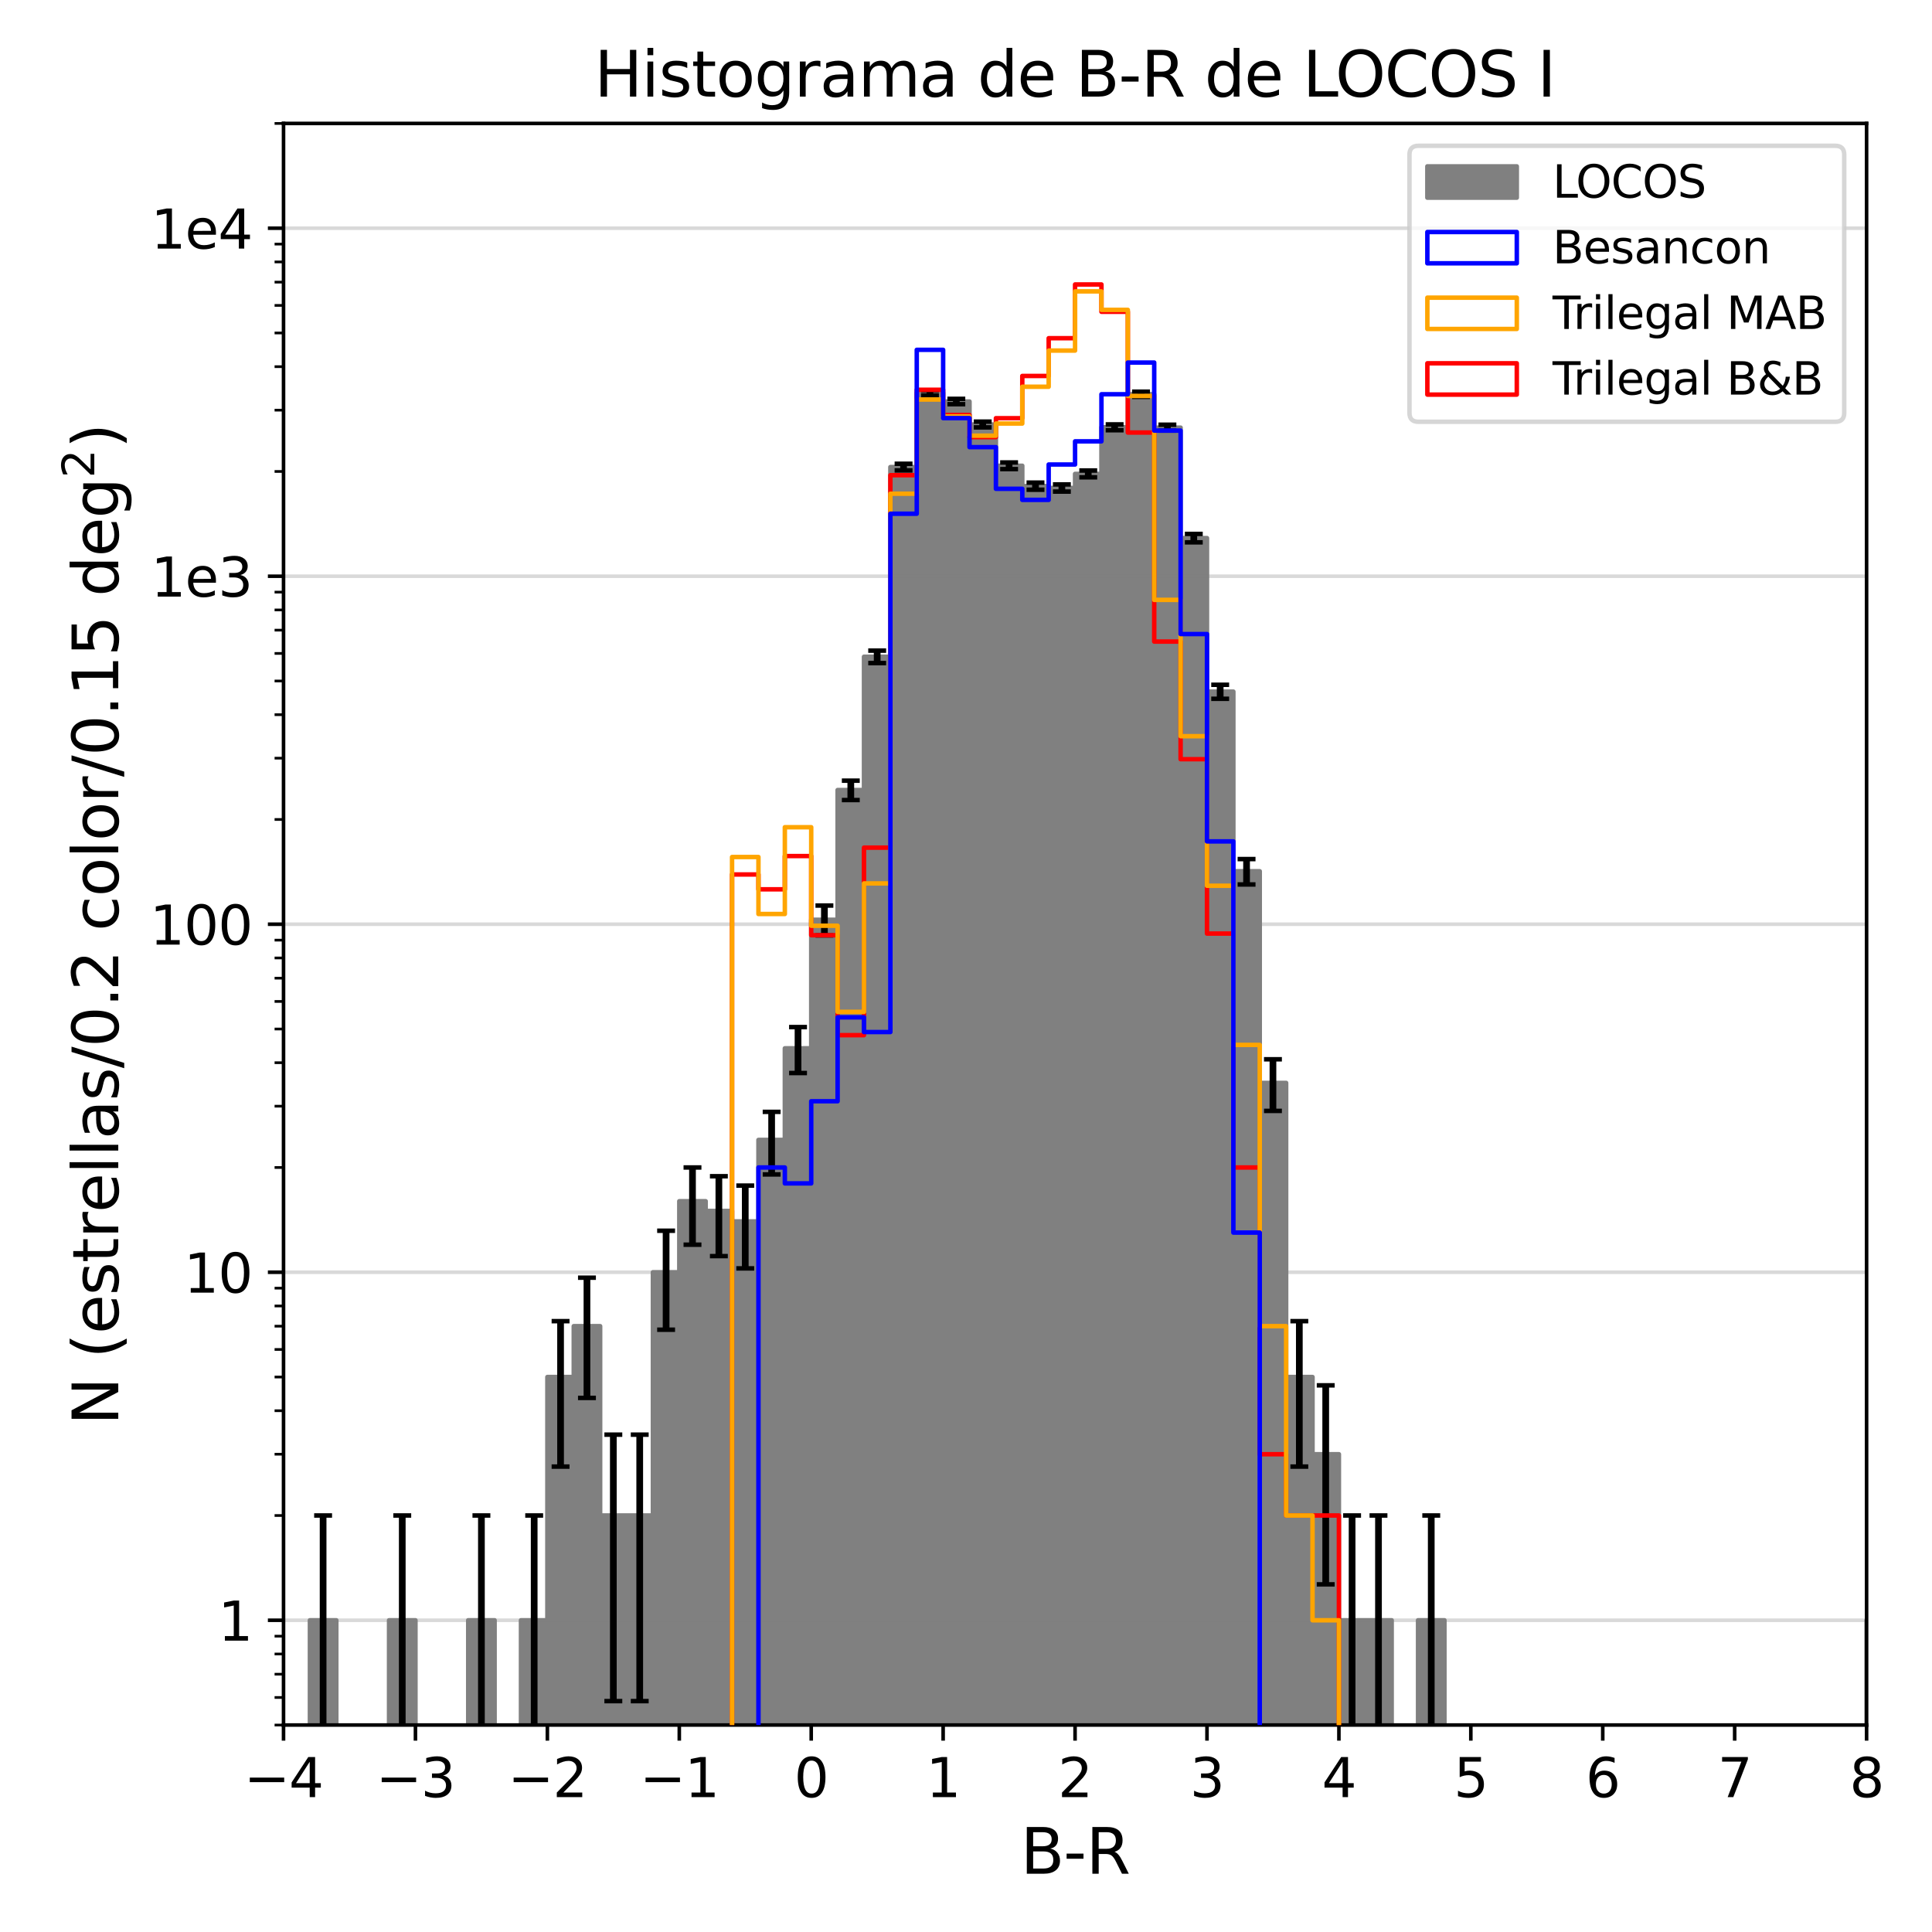 <?xml version="1.0" encoding="utf-8" standalone="no"?>
<!DOCTYPE svg PUBLIC "-//W3C//DTD SVG 1.1//EN"
  "http://www.w3.org/Graphics/SVG/1.1/DTD/svg11.dtd">
<svg xmlns:xlink="http://www.w3.org/1999/xlink" width="432pt" height="432pt" viewBox="0 0 432 432" xmlns="http://www.w3.org/2000/svg" version="1.1">
 <defs>
  <style type="text/css">*{stroke-linejoin: round; stroke-linecap: butt}</style>
 </defs>
 <g id="figure_1">
  <g id="patch_1">
   <path d="M 0 432 
L 432 432 
L 432 0 
L 0 0 
z
" style="fill: #ffffff"/>
  </g>
  <g id="axes_1">
   <g id="patch_2">
    <path d="M 63.398 385.72 
L 417.375 385.72 
L 417.375 27.6 
L 63.398 27.6 
z
" style="fill: #ffffff"/>
   </g>
   <g id="patch_3">
    <path d="M -113.591 78179.62 
L -113.591 78179.62 
L -107.691 78179.62 
L -107.691 78179.62 
L -101.791 78179.62 
L -101.791 362.295 
L -95.892 362.295 
L -95.892 78179.62 
L -89.992 78179.62 
L -89.992 78179.62 
L -84.092 78179.62 
L -84.092 78179.62 
L -78.193 78179.62 
L -78.193 78179.62 
L -72.293 78179.62 
L -72.293 362.295 
L -66.394 362.295 
L -66.394 78179.62 
L -60.494 78179.62 
L -60.494 78179.62 
L -54.594 78179.62 
L -54.594 362.295 
L -48.695 362.295 
L -48.695 78179.62 
L -42.795 78179.62 
L -42.795 78179.62 
L -36.895 78179.62 
L -36.895 78179.62 
L -30.996 78179.62 
L -30.996 78179.62 
L -25.096 78179.62 
L -25.096 78179.62 
L -19.197 78179.62 
L -19.197 78179.62 
L -13.297 78179.62 
L -13.297 78179.62 
L -7.397 78179.62 
L -7.397 338.869 
L -1.498 338.869 
L -1.498 362.295 
L 4.402 362.295 
L 4.402 78179.62 
L 10.301 78179.62 
L 10.301 78179.62 
L 16.201 78179.62 
L 16.201 78179.62 
L 22.101 78179.62 
L 22.101 78179.62 
L 28 78179.62 
L 28 362.295 
L 33.9 362.295 
L 33.9 78179.62 
L 39.8 78179.62 
L 39.8 78179.62 
L 45.699 78179.62 
L 45.699 338.869 
L 51.599 338.869 
L 51.599 78179.62 
L 57.498 78179.62 
L 57.498 78179.62 
L 63.398 78179.62 
L 63.398 78179.62 
L 69.298 78179.62 
L 69.298 362.295 
L 75.197 362.295 
L 75.197 78179.62 
L 81.097 78179.62 
L 81.097 78179.62 
L 86.996 78179.62 
L 86.996 362.295 
L 92.896 362.295 
L 92.896 78179.62 
L 98.796 78179.62 
L 98.796 78179.62 
L 104.695 78179.62 
L 104.695 362.295 
L 110.595 362.295 
L 110.595 78179.62 
L 116.495 78179.62 
L 116.495 362.295 
L 122.394 362.295 
L 122.394 307.903 
L 128.294 307.903 
L 128.294 296.531 
L 134.193 296.531 
L 134.193 338.869 
L 140.093 338.869 
L 140.093 338.869 
L 145.993 338.869 
L 145.993 284.477 
L 151.892 284.477 
L 151.892 268.593 
L 157.792 268.593 
L 157.792 270.774 
L 163.691 270.774 
L 163.691 273.106 
L 169.591 273.106 
L 169.591 254.89 
L 175.491 254.89 
L 175.491 234.406 
L 181.39 234.406 
L 181.39 205.661 
L 187.29 205.661 
L 187.29 176.653 
L 193.19 176.653 
L 193.19 146.847 
L 199.089 146.847 
L 199.089 104.435 
L 204.989 104.435 
L 204.989 87.834 
L 210.888 87.834 
L 210.888 89.777 
L 216.788 89.777 
L 216.788 94.914 
L 222.688 94.914 
L 222.688 104.141 
L 228.587 104.141 
L 228.587 108.698 
L 234.487 108.698 
L 234.487 109.11 
L 240.387 109.11 
L 240.387 105.962 
L 246.286 105.962 
L 246.286 95.539 
L 252.186 95.539 
L 252.186 88.157 
L 258.085 88.157 
L 258.085 95.615 
L 263.985 95.615 
L 263.985 120.316 
L 269.885 120.316 
L 269.885 154.648 
L 275.784 154.648 
L 275.784 194.809 
L 281.684 194.809 
L 281.684 242.139 
L 287.583 242.139 
L 287.583 307.903 
L 293.483 307.903 
L 293.483 325.166 
L 299.383 325.166 
L 299.383 362.295 
L 305.282 362.295 
L 305.282 362.295 
L 311.182 362.295 
L 311.182 78179.62 
L 317.082 78179.62 
L 317.082 362.295 
L 322.981 362.295 
L 322.981 78179.62 
L 328.881 78179.62 
L 328.881 78179.62 
L 334.78 78179.62 
L 334.78 78179.62 
L 340.68 78179.62 
L 340.68 78179.62 
L 346.58 78179.62 
L 346.58 78179.62 
L 352.479 78179.62 
L 352.479 78179.62 
L 358.379 78179.62 
L 358.379 78179.62 
L 364.278 78179.62 
L 364.278 78179.62 
L 370.178 78179.62 
L 370.178 78179.62 
L 376.078 78179.62 
L 376.078 78179.62 
L 381.977 78179.62 
L 381.977 78179.62 
L 387.877 78179.62 
L 387.877 78179.62 
L 393.777 78179.62 
L 393.777 78179.62 
L 399.676 78179.62 
L 399.676 78179.62 
L 405.576 78179.62 
L 405.576 78179.62 
L 411.475 78179.62 
L 411.475 78179.62 
L 417.375 78179.62 
L 417.375 362.295 
L 423.275 362.295 
L 423.275 78179.62 
L 429.174 78179.62 
L 429.174 78179.62 
L 435.074 78179.62 
L 435.074 78179.62 
L 440.973 78179.62 
L 440.973 78179.62 
L 446.873 78179.62 
L 446.873 78179.62 
L 452.773 78179.62 
L 452.773 78179.62 
L 458.672 78179.62 
L 458.672 78179.62 
L 464.572 78179.62 
L 464.572 78179.62 
L 470.472 78179.62 
L 470.472 78179.62 
" clip-path="url(#pf2efcca0f9)" style="fill: #808080; stroke: #808080; stroke-linejoin: miter"/>
   </g>
   <g id="matplotlib.axis_1">
    <g id="xtick_1">
     <g id="line2d_1">
      <defs>
       <path id="mde5bd6ca28" d="M 0 0 
L 0 3.5 
" style="stroke: #000000; stroke-width: 0.8"/>
      </defs>
      <g>
       <use xlink:href="#mde5bd6ca28" x="63.398" y="385.72" style="stroke: #000000; stroke-width: 0.8"/>
      </g>
     </g>
     <g id="text_1">
      <!-- −4 -->
      <g transform="translate(54.553 401.838) scale(0.12 -0.12)">
       <defs>
        <path id="DejaVuSans-2212" d="M 678 2272 
L 4684 2272 
L 4684 1741 
L 678 1741 
L 678 2272 
z
" transform="scale(0.016)"/>
        <path id="DejaVuSans-34" d="M 2419 4116 
L 825 1625 
L 2419 1625 
L 2419 4116 
z
M 2253 4666 
L 3047 4666 
L 3047 1625 
L 3713 1625 
L 3713 1100 
L 3047 1100 
L 3047 0 
L 2419 0 
L 2419 1100 
L 313 1100 
L 313 1709 
L 2253 4666 
z
" transform="scale(0.016)"/>
       </defs>
       <use xlink:href="#DejaVuSans-2212"/>
       <use xlink:href="#DejaVuSans-34" transform="translate(83.789 0)"/>
      </g>
     </g>
    </g>
    <g id="xtick_2">
     <g id="line2d_2">
      <g>
       <use xlink:href="#mde5bd6ca28" x="92.896" y="385.72" style="stroke: #000000; stroke-width: 0.8"/>
      </g>
     </g>
     <g id="text_2">
      <!-- −3 -->
      <g transform="translate(84.051 401.838) scale(0.12 -0.12)">
       <defs>
        <path id="DejaVuSans-33" d="M 2597 2516 
Q 3050 2419 3304 2112 
Q 3559 1806 3559 1356 
Q 3559 666 3084 287 
Q 2609 -91 1734 -91 
Q 1441 -91 1130 -33 
Q 819 25 488 141 
L 488 750 
Q 750 597 1062 519 
Q 1375 441 1716 441 
Q 2309 441 2620 675 
Q 2931 909 2931 1356 
Q 2931 1769 2642 2001 
Q 2353 2234 1838 2234 
L 1294 2234 
L 1294 2753 
L 1863 2753 
Q 2328 2753 2575 2939 
Q 2822 3125 2822 3475 
Q 2822 3834 2567 4026 
Q 2313 4219 1838 4219 
Q 1578 4219 1281 4162 
Q 984 4106 628 3988 
L 628 4550 
Q 988 4650 1302 4700 
Q 1616 4750 1894 4750 
Q 2613 4750 3031 4423 
Q 3450 4097 3450 3541 
Q 3450 3153 3228 2886 
Q 3006 2619 2597 2516 
z
" transform="scale(0.016)"/>
       </defs>
       <use xlink:href="#DejaVuSans-2212"/>
       <use xlink:href="#DejaVuSans-33" transform="translate(83.789 0)"/>
      </g>
     </g>
    </g>
    <g id="xtick_3">
     <g id="line2d_3">
      <g>
       <use xlink:href="#mde5bd6ca28" x="122.394" y="385.72" style="stroke: #000000; stroke-width: 0.8"/>
      </g>
     </g>
     <g id="text_3">
      <!-- −2 -->
      <g transform="translate(113.549 401.838) scale(0.12 -0.12)">
       <defs>
        <path id="DejaVuSans-32" d="M 1228 531 
L 3431 531 
L 3431 0 
L 469 0 
L 469 531 
Q 828 903 1448 1529 
Q 2069 2156 2228 2338 
Q 2531 2678 2651 2914 
Q 2772 3150 2772 3378 
Q 2772 3750 2511 3984 
Q 2250 4219 1831 4219 
Q 1534 4219 1204 4116 
Q 875 4013 500 3803 
L 500 4441 
Q 881 4594 1212 4672 
Q 1544 4750 1819 4750 
Q 2544 4750 2975 4387 
Q 3406 4025 3406 3419 
Q 3406 3131 3298 2873 
Q 3191 2616 2906 2266 
Q 2828 2175 2409 1742 
Q 1991 1309 1228 531 
z
" transform="scale(0.016)"/>
       </defs>
       <use xlink:href="#DejaVuSans-2212"/>
       <use xlink:href="#DejaVuSans-32" transform="translate(83.789 0)"/>
      </g>
     </g>
    </g>
    <g id="xtick_4">
     <g id="line2d_4">
      <g>
       <use xlink:href="#mde5bd6ca28" x="151.892" y="385.72" style="stroke: #000000; stroke-width: 0.8"/>
      </g>
     </g>
     <g id="text_4">
      <!-- −1 -->
      <g transform="translate(143.047 401.838) scale(0.12 -0.12)">
       <defs>
        <path id="DejaVuSans-31" d="M 794 531 
L 1825 531 
L 1825 4091 
L 703 3866 
L 703 4441 
L 1819 4666 
L 2450 4666 
L 2450 531 
L 3481 531 
L 3481 0 
L 794 0 
L 794 531 
z
" transform="scale(0.016)"/>
       </defs>
       <use xlink:href="#DejaVuSans-2212"/>
       <use xlink:href="#DejaVuSans-31" transform="translate(83.789 0)"/>
      </g>
     </g>
    </g>
    <g id="xtick_5">
     <g id="line2d_5">
      <g>
       <use xlink:href="#mde5bd6ca28" x="181.39" y="385.72" style="stroke: #000000; stroke-width: 0.8"/>
      </g>
     </g>
     <g id="text_5">
      <!-- 0 -->
      <g transform="translate(177.573 401.838) scale(0.12 -0.12)">
       <defs>
        <path id="DejaVuSans-30" d="M 2034 4250 
Q 1547 4250 1301 3770 
Q 1056 3291 1056 2328 
Q 1056 1369 1301 889 
Q 1547 409 2034 409 
Q 2525 409 2770 889 
Q 3016 1369 3016 2328 
Q 3016 3291 2770 3770 
Q 2525 4250 2034 4250 
z
M 2034 4750 
Q 2819 4750 3233 4129 
Q 3647 3509 3647 2328 
Q 3647 1150 3233 529 
Q 2819 -91 2034 -91 
Q 1250 -91 836 529 
Q 422 1150 422 2328 
Q 422 3509 836 4129 
Q 1250 4750 2034 4750 
z
" transform="scale(0.016)"/>
       </defs>
       <use xlink:href="#DejaVuSans-30"/>
      </g>
     </g>
    </g>
    <g id="xtick_6">
     <g id="line2d_6">
      <g>
       <use xlink:href="#mde5bd6ca28" x="210.888" y="385.72" style="stroke: #000000; stroke-width: 0.8"/>
      </g>
     </g>
     <g id="text_6">
      <!-- 1 -->
      <g transform="translate(207.071 401.838) scale(0.12 -0.12)">
       <use xlink:href="#DejaVuSans-31"/>
      </g>
     </g>
    </g>
    <g id="xtick_7">
     <g id="line2d_7">
      <g>
       <use xlink:href="#mde5bd6ca28" x="240.387" y="385.72" style="stroke: #000000; stroke-width: 0.8"/>
      </g>
     </g>
     <g id="text_7">
      <!-- 2 -->
      <g transform="translate(236.569 401.838) scale(0.12 -0.12)">
       <use xlink:href="#DejaVuSans-32"/>
      </g>
     </g>
    </g>
    <g id="xtick_8">
     <g id="line2d_8">
      <g>
       <use xlink:href="#mde5bd6ca28" x="269.885" y="385.72" style="stroke: #000000; stroke-width: 0.8"/>
      </g>
     </g>
     <g id="text_8">
      <!-- 3 -->
      <g transform="translate(266.067 401.838) scale(0.12 -0.12)">
       <use xlink:href="#DejaVuSans-33"/>
      </g>
     </g>
    </g>
    <g id="xtick_9">
     <g id="line2d_9">
      <g>
       <use xlink:href="#mde5bd6ca28" x="299.383" y="385.72" style="stroke: #000000; stroke-width: 0.8"/>
      </g>
     </g>
     <g id="text_9">
      <!-- 4 -->
      <g transform="translate(295.565 401.838) scale(0.12 -0.12)">
       <use xlink:href="#DejaVuSans-34"/>
      </g>
     </g>
    </g>
    <g id="xtick_10">
     <g id="line2d_10">
      <g>
       <use xlink:href="#mde5bd6ca28" x="328.881" y="385.72" style="stroke: #000000; stroke-width: 0.8"/>
      </g>
     </g>
     <g id="text_10">
      <!-- 5 -->
      <g transform="translate(325.063 401.838) scale(0.12 -0.12)">
       <defs>
        <path id="DejaVuSans-35" d="M 691 4666 
L 3169 4666 
L 3169 4134 
L 1269 4134 
L 1269 2991 
Q 1406 3038 1543 3061 
Q 1681 3084 1819 3084 
Q 2600 3084 3056 2656 
Q 3513 2228 3513 1497 
Q 3513 744 3044 326 
Q 2575 -91 1722 -91 
Q 1428 -91 1123 -41 
Q 819 9 494 109 
L 494 744 
Q 775 591 1075 516 
Q 1375 441 1709 441 
Q 2250 441 2565 725 
Q 2881 1009 2881 1497 
Q 2881 1984 2565 2268 
Q 2250 2553 1709 2553 
Q 1456 2553 1204 2497 
Q 953 2441 691 2322 
L 691 4666 
z
" transform="scale(0.016)"/>
       </defs>
       <use xlink:href="#DejaVuSans-35"/>
      </g>
     </g>
    </g>
    <g id="xtick_11">
     <g id="line2d_11">
      <g>
       <use xlink:href="#mde5bd6ca28" x="358.379" y="385.72" style="stroke: #000000; stroke-width: 0.8"/>
      </g>
     </g>
     <g id="text_11">
      <!-- 6 -->
      <g transform="translate(354.561 401.838) scale(0.12 -0.12)">
       <defs>
        <path id="DejaVuSans-36" d="M 2113 2584 
Q 1688 2584 1439 2293 
Q 1191 2003 1191 1497 
Q 1191 994 1439 701 
Q 1688 409 2113 409 
Q 2538 409 2786 701 
Q 3034 994 3034 1497 
Q 3034 2003 2786 2293 
Q 2538 2584 2113 2584 
z
M 3366 4563 
L 3366 3988 
Q 3128 4100 2886 4159 
Q 2644 4219 2406 4219 
Q 1781 4219 1451 3797 
Q 1122 3375 1075 2522 
Q 1259 2794 1537 2939 
Q 1816 3084 2150 3084 
Q 2853 3084 3261 2657 
Q 3669 2231 3669 1497 
Q 3669 778 3244 343 
Q 2819 -91 2113 -91 
Q 1303 -91 875 529 
Q 447 1150 447 2328 
Q 447 3434 972 4092 
Q 1497 4750 2381 4750 
Q 2619 4750 2861 4703 
Q 3103 4656 3366 4563 
z
" transform="scale(0.016)"/>
       </defs>
       <use xlink:href="#DejaVuSans-36"/>
      </g>
     </g>
    </g>
    <g id="xtick_12">
     <g id="line2d_12">
      <g>
       <use xlink:href="#mde5bd6ca28" x="387.877" y="385.72" style="stroke: #000000; stroke-width: 0.8"/>
      </g>
     </g>
     <g id="text_12">
      <!-- 7 -->
      <g transform="translate(384.059 401.838) scale(0.12 -0.12)">
       <defs>
        <path id="DejaVuSans-37" d="M 525 4666 
L 3525 4666 
L 3525 4397 
L 1831 0 
L 1172 0 
L 2766 4134 
L 525 4134 
L 525 4666 
z
" transform="scale(0.016)"/>
       </defs>
       <use xlink:href="#DejaVuSans-37"/>
      </g>
     </g>
    </g>
    <g id="xtick_13">
     <g id="line2d_13">
      <g>
       <use xlink:href="#mde5bd6ca28" x="417.375" y="385.72" style="stroke: #000000; stroke-width: 0.8"/>
      </g>
     </g>
     <g id="text_13">
      <!-- 8 -->
      <g transform="translate(413.558 401.838) scale(0.12 -0.12)">
       <defs>
        <path id="DejaVuSans-38" d="M 2034 2216 
Q 1584 2216 1326 1975 
Q 1069 1734 1069 1313 
Q 1069 891 1326 650 
Q 1584 409 2034 409 
Q 2484 409 2743 651 
Q 3003 894 3003 1313 
Q 3003 1734 2745 1975 
Q 2488 2216 2034 2216 
z
M 1403 2484 
Q 997 2584 770 2862 
Q 544 3141 544 3541 
Q 544 4100 942 4425 
Q 1341 4750 2034 4750 
Q 2731 4750 3128 4425 
Q 3525 4100 3525 3541 
Q 3525 3141 3298 2862 
Q 3072 2584 2669 2484 
Q 3125 2378 3379 2068 
Q 3634 1759 3634 1313 
Q 3634 634 3220 271 
Q 2806 -91 2034 -91 
Q 1263 -91 848 271 
Q 434 634 434 1313 
Q 434 1759 690 2068 
Q 947 2378 1403 2484 
z
M 1172 3481 
Q 1172 3119 1398 2916 
Q 1625 2713 2034 2713 
Q 2441 2713 2670 2916 
Q 2900 3119 2900 3481 
Q 2900 3844 2670 4047 
Q 2441 4250 2034 4250 
Q 1625 4250 1398 4047 
Q 1172 3844 1172 3481 
z
" transform="scale(0.016)"/>
       </defs>
       <use xlink:href="#DejaVuSans-38"/>
      </g>
     </g>
    </g>
    <g id="text_14">
     <!-- B-R -->
     <g transform="translate(228.194 418.972) scale(0.14 -0.14)">
      <defs>
       <path id="DejaVuSans-42" d="M 1259 2228 
L 1259 519 
L 2272 519 
Q 2781 519 3026 730 
Q 3272 941 3272 1375 
Q 3272 1813 3026 2020 
Q 2781 2228 2272 2228 
L 1259 2228 
z
M 1259 4147 
L 1259 2741 
L 2194 2741 
Q 2656 2741 2882 2914 
Q 3109 3088 3109 3444 
Q 3109 3797 2882 3972 
Q 2656 4147 2194 4147 
L 1259 4147 
z
M 628 4666 
L 2241 4666 
Q 2963 4666 3353 4366 
Q 3744 4066 3744 3513 
Q 3744 3084 3544 2831 
Q 3344 2578 2956 2516 
Q 3422 2416 3680 2098 
Q 3938 1781 3938 1306 
Q 3938 681 3513 340 
Q 3088 0 2303 0 
L 628 0 
L 628 4666 
z
" transform="scale(0.016)"/>
       <path id="DejaVuSans-2d" d="M 313 2009 
L 1997 2009 
L 1997 1497 
L 313 1497 
L 313 2009 
z
" transform="scale(0.016)"/>
       <path id="DejaVuSans-52" d="M 2841 2188 
Q 3044 2119 3236 1894 
Q 3428 1669 3622 1275 
L 4263 0 
L 3584 0 
L 2988 1197 
Q 2756 1666 2539 1819 
Q 2322 1972 1947 1972 
L 1259 1972 
L 1259 0 
L 628 0 
L 628 4666 
L 2053 4666 
Q 2853 4666 3247 4331 
Q 3641 3997 3641 3322 
Q 3641 2881 3436 2590 
Q 3231 2300 2841 2188 
z
M 1259 4147 
L 1259 2491 
L 2053 2491 
Q 2509 2491 2742 2702 
Q 2975 2913 2975 3322 
Q 2975 3731 2742 3939 
Q 2509 4147 2053 4147 
L 1259 4147 
z
" transform="scale(0.016)"/>
      </defs>
      <use xlink:href="#DejaVuSans-42"/>
      <use xlink:href="#DejaVuSans-2d" transform="translate(68.604 0)"/>
      <use xlink:href="#DejaVuSans-52" transform="translate(104.688 0)"/>
     </g>
    </g>
   </g>
   <g id="matplotlib.axis_2">
    <g id="ytick_1">
     <g id="line2d_14">
      <path d="M 63.398 362.295 
L 417.375 362.295 
" clip-path="url(#pf2efcca0f9)" style="fill: none; stroke: #808080; stroke-opacity: 0.3; stroke-width: 0.8; stroke-linecap: square"/>
     </g>
     <g id="line2d_15">
      <defs>
       <path id="m649612410e" d="M 0 0 
L -3.5 0 
" style="stroke: #000000; stroke-width: 0.8"/>
      </defs>
      <g>
       <use xlink:href="#m649612410e" x="63.398" y="362.295" style="stroke: #000000; stroke-width: 0.8"/>
      </g>
     </g>
     <g id="text_15">
      <!-- 1 -->
      <g transform="translate(48.763 366.854) scale(0.12 -0.12)">
       <use xlink:href="#DejaVuSans-31"/>
      </g>
     </g>
    </g>
    <g id="ytick_2">
     <g id="line2d_16">
      <path d="M 63.398 284.477 
L 417.375 284.477 
" clip-path="url(#pf2efcca0f9)" style="fill: none; stroke: #808080; stroke-opacity: 0.3; stroke-width: 0.8; stroke-linecap: square"/>
     </g>
     <g id="line2d_17">
      <g>
       <use xlink:href="#m649612410e" x="63.398" y="284.477" style="stroke: #000000; stroke-width: 0.8"/>
      </g>
     </g>
     <g id="text_16">
      <!-- 10 -->
      <g transform="translate(41.128 289.036) scale(0.12 -0.12)">
       <use xlink:href="#DejaVuSans-31"/>
       <use xlink:href="#DejaVuSans-30" transform="translate(63.623 0)"/>
      </g>
     </g>
    </g>
    <g id="ytick_3">
     <g id="line2d_18">
      <path d="M 63.398 206.66 
L 417.375 206.66 
" clip-path="url(#pf2efcca0f9)" style="fill: none; stroke: #808080; stroke-opacity: 0.3; stroke-width: 0.8; stroke-linecap: square"/>
     </g>
     <g id="line2d_19">
      <g>
       <use xlink:href="#m649612410e" x="63.398" y="206.66" style="stroke: #000000; stroke-width: 0.8"/>
      </g>
     </g>
     <g id="text_17">
      <!-- 100 -->
      <g transform="translate(33.493 211.219) scale(0.12 -0.12)">
       <use xlink:href="#DejaVuSans-31"/>
       <use xlink:href="#DejaVuSans-30" transform="translate(63.623 0)"/>
       <use xlink:href="#DejaVuSans-30" transform="translate(127.246 0)"/>
      </g>
     </g>
    </g>
    <g id="ytick_4">
     <g id="line2d_20">
      <path d="M 63.398 128.843 
L 417.375 128.843 
" clip-path="url(#pf2efcca0f9)" style="fill: none; stroke: #808080; stroke-opacity: 0.3; stroke-width: 0.8; stroke-linecap: square"/>
     </g>
     <g id="line2d_21">
      <g>
       <use xlink:href="#m649612410e" x="63.398" y="128.843" style="stroke: #000000; stroke-width: 0.8"/>
      </g>
     </g>
     <g id="text_18">
      <!-- 1e3 -->
      <g transform="translate(33.744 133.402) scale(0.12 -0.12)">
       <defs>
        <path id="DejaVuSans-65" d="M 3597 1894 
L 3597 1613 
L 953 1613 
Q 991 1019 1311 708 
Q 1631 397 2203 397 
Q 2534 397 2845 478 
Q 3156 559 3463 722 
L 3463 178 
Q 3153 47 2828 -22 
Q 2503 -91 2169 -91 
Q 1331 -91 842 396 
Q 353 884 353 1716 
Q 353 2575 817 3079 
Q 1281 3584 2069 3584 
Q 2775 3584 3186 3129 
Q 3597 2675 3597 1894 
z
M 3022 2063 
Q 3016 2534 2758 2815 
Q 2500 3097 2075 3097 
Q 1594 3097 1305 2825 
Q 1016 2553 972 2059 
L 3022 2063 
z
" transform="scale(0.016)"/>
       </defs>
       <use xlink:href="#DejaVuSans-31"/>
       <use xlink:href="#DejaVuSans-65" transform="translate(63.623 0)"/>
       <use xlink:href="#DejaVuSans-33" transform="translate(125.146 0)"/>
      </g>
     </g>
    </g>
    <g id="ytick_5">
     <g id="line2d_22">
      <path d="M 63.398 51.025 
L 417.375 51.025 
" clip-path="url(#pf2efcca0f9)" style="fill: none; stroke: #808080; stroke-opacity: 0.3; stroke-width: 0.8; stroke-linecap: square"/>
     </g>
     <g id="line2d_23">
      <g>
       <use xlink:href="#m649612410e" x="63.398" y="51.025" style="stroke: #000000; stroke-width: 0.8"/>
      </g>
     </g>
     <g id="text_19">
      <!-- 1e4 -->
      <g transform="translate(33.744 55.584) scale(0.12 -0.12)">
       <use xlink:href="#DejaVuSans-31"/>
       <use xlink:href="#DejaVuSans-65" transform="translate(63.623 0)"/>
       <use xlink:href="#DejaVuSans-34" transform="translate(125.146 0)"/>
      </g>
     </g>
    </g>
    <g id="ytick_6">
     <g id="line2d_24">
      <defs>
       <path id="m5338ecb232" d="M 0 0 
L -2 0 
" style="stroke: #000000; stroke-width: 0.6"/>
      </defs>
      <g>
       <use xlink:href="#m5338ecb232" x="63.398" y="385.72" style="stroke: #000000; stroke-width: 0.6"/>
      </g>
     </g>
    </g>
    <g id="ytick_7">
     <g id="line2d_25">
      <g>
       <use xlink:href="#m5338ecb232" x="63.398" y="379.558" style="stroke: #000000; stroke-width: 0.6"/>
      </g>
     </g>
    </g>
    <g id="ytick_8">
     <g id="line2d_26">
      <g>
       <use xlink:href="#m5338ecb232" x="63.398" y="374.349" style="stroke: #000000; stroke-width: 0.6"/>
      </g>
     </g>
    </g>
    <g id="ytick_9">
     <g id="line2d_27">
      <g>
       <use xlink:href="#m5338ecb232" x="63.398" y="369.836" style="stroke: #000000; stroke-width: 0.6"/>
      </g>
     </g>
    </g>
    <g id="ytick_10">
     <g id="line2d_28">
      <g>
       <use xlink:href="#m5338ecb232" x="63.398" y="365.855" style="stroke: #000000; stroke-width: 0.6"/>
      </g>
     </g>
    </g>
    <g id="ytick_11">
     <g id="line2d_29">
      <g>
       <use xlink:href="#m5338ecb232" x="63.398" y="338.869" style="stroke: #000000; stroke-width: 0.6"/>
      </g>
     </g>
    </g>
    <g id="ytick_12">
     <g id="line2d_30">
      <g>
       <use xlink:href="#m5338ecb232" x="63.398" y="325.166" style="stroke: #000000; stroke-width: 0.6"/>
      </g>
     </g>
    </g>
    <g id="ytick_13">
     <g id="line2d_31">
      <g>
       <use xlink:href="#m5338ecb232" x="63.398" y="315.444" style="stroke: #000000; stroke-width: 0.6"/>
      </g>
     </g>
    </g>
    <g id="ytick_14">
     <g id="line2d_32">
      <g>
       <use xlink:href="#m5338ecb232" x="63.398" y="307.903" style="stroke: #000000; stroke-width: 0.6"/>
      </g>
     </g>
    </g>
    <g id="ytick_15">
     <g id="line2d_33">
      <g>
       <use xlink:href="#m5338ecb232" x="63.398" y="301.741" style="stroke: #000000; stroke-width: 0.6"/>
      </g>
     </g>
    </g>
    <g id="ytick_16">
     <g id="line2d_34">
      <g>
       <use xlink:href="#m5338ecb232" x="63.398" y="296.531" style="stroke: #000000; stroke-width: 0.6"/>
      </g>
     </g>
    </g>
    <g id="ytick_17">
     <g id="line2d_35">
      <g>
       <use xlink:href="#m5338ecb232" x="63.398" y="292.019" style="stroke: #000000; stroke-width: 0.6"/>
      </g>
     </g>
    </g>
    <g id="ytick_18">
     <g id="line2d_36">
      <g>
       <use xlink:href="#m5338ecb232" x="63.398" y="288.038" style="stroke: #000000; stroke-width: 0.6"/>
      </g>
     </g>
    </g>
    <g id="ytick_19">
     <g id="line2d_37">
      <g>
       <use xlink:href="#m5338ecb232" x="63.398" y="261.052" style="stroke: #000000; stroke-width: 0.6"/>
      </g>
     </g>
    </g>
    <g id="ytick_20">
     <g id="line2d_38">
      <g>
       <use xlink:href="#m5338ecb232" x="63.398" y="247.349" style="stroke: #000000; stroke-width: 0.6"/>
      </g>
     </g>
    </g>
    <g id="ytick_21">
     <g id="line2d_39">
      <g>
       <use xlink:href="#m5338ecb232" x="63.398" y="237.627" style="stroke: #000000; stroke-width: 0.6"/>
      </g>
     </g>
    </g>
    <g id="ytick_22">
     <g id="line2d_40">
      <g>
       <use xlink:href="#m5338ecb232" x="63.398" y="230.085" style="stroke: #000000; stroke-width: 0.6"/>
      </g>
     </g>
    </g>
    <g id="ytick_23">
     <g id="line2d_41">
      <g>
       <use xlink:href="#m5338ecb232" x="63.398" y="223.924" style="stroke: #000000; stroke-width: 0.6"/>
      </g>
     </g>
    </g>
    <g id="ytick_24">
     <g id="line2d_42">
      <g>
       <use xlink:href="#m5338ecb232" x="63.398" y="218.714" style="stroke: #000000; stroke-width: 0.6"/>
      </g>
     </g>
    </g>
    <g id="ytick_25">
     <g id="line2d_43">
      <g>
       <use xlink:href="#m5338ecb232" x="63.398" y="214.201" style="stroke: #000000; stroke-width: 0.6"/>
      </g>
     </g>
    </g>
    <g id="ytick_26">
     <g id="line2d_44">
      <g>
       <use xlink:href="#m5338ecb232" x="63.398" y="210.221" style="stroke: #000000; stroke-width: 0.6"/>
      </g>
     </g>
    </g>
    <g id="ytick_27">
     <g id="line2d_45">
      <g>
       <use xlink:href="#m5338ecb232" x="63.398" y="183.235" style="stroke: #000000; stroke-width: 0.6"/>
      </g>
     </g>
    </g>
    <g id="ytick_28">
     <g id="line2d_46">
      <g>
       <use xlink:href="#m5338ecb232" x="63.398" y="169.532" style="stroke: #000000; stroke-width: 0.6"/>
      </g>
     </g>
    </g>
    <g id="ytick_29">
     <g id="line2d_47">
      <g>
       <use xlink:href="#m5338ecb232" x="63.398" y="159.809" style="stroke: #000000; stroke-width: 0.6"/>
      </g>
     </g>
    </g>
    <g id="ytick_30">
     <g id="line2d_48">
      <g>
       <use xlink:href="#m5338ecb232" x="63.398" y="152.268" style="stroke: #000000; stroke-width: 0.6"/>
      </g>
     </g>
    </g>
    <g id="ytick_31">
     <g id="line2d_49">
      <g>
       <use xlink:href="#m5338ecb232" x="63.398" y="146.106" style="stroke: #000000; stroke-width: 0.6"/>
      </g>
     </g>
    </g>
    <g id="ytick_32">
     <g id="line2d_50">
      <g>
       <use xlink:href="#m5338ecb232" x="63.398" y="140.897" style="stroke: #000000; stroke-width: 0.6"/>
      </g>
     </g>
    </g>
    <g id="ytick_33">
     <g id="line2d_51">
      <g>
       <use xlink:href="#m5338ecb232" x="63.398" y="136.384" style="stroke: #000000; stroke-width: 0.6"/>
      </g>
     </g>
    </g>
    <g id="ytick_34">
     <g id="line2d_52">
      <g>
       <use xlink:href="#m5338ecb232" x="63.398" y="132.403" style="stroke: #000000; stroke-width: 0.6"/>
      </g>
     </g>
    </g>
    <g id="ytick_35">
     <g id="line2d_53">
      <g>
       <use xlink:href="#m5338ecb232" x="63.398" y="105.417" style="stroke: #000000; stroke-width: 0.6"/>
      </g>
     </g>
    </g>
    <g id="ytick_36">
     <g id="line2d_54">
      <g>
       <use xlink:href="#m5338ecb232" x="63.398" y="91.714" style="stroke: #000000; stroke-width: 0.6"/>
      </g>
     </g>
    </g>
    <g id="ytick_37">
     <g id="line2d_55">
      <g>
       <use xlink:href="#m5338ecb232" x="63.398" y="81.992" style="stroke: #000000; stroke-width: 0.6"/>
      </g>
     </g>
    </g>
    <g id="ytick_38">
     <g id="line2d_56">
      <g>
       <use xlink:href="#m5338ecb232" x="63.398" y="74.451" style="stroke: #000000; stroke-width: 0.6"/>
      </g>
     </g>
    </g>
    <g id="ytick_39">
     <g id="line2d_57">
      <g>
       <use xlink:href="#m5338ecb232" x="63.398" y="68.289" style="stroke: #000000; stroke-width: 0.6"/>
      </g>
     </g>
    </g>
    <g id="ytick_40">
     <g id="line2d_58">
      <g>
       <use xlink:href="#m5338ecb232" x="63.398" y="63.079" style="stroke: #000000; stroke-width: 0.6"/>
      </g>
     </g>
    </g>
    <g id="ytick_41">
     <g id="line2d_59">
      <g>
       <use xlink:href="#m5338ecb232" x="63.398" y="58.567" style="stroke: #000000; stroke-width: 0.6"/>
      </g>
     </g>
    </g>
    <g id="ytick_42">
     <g id="line2d_60">
      <g>
       <use xlink:href="#m5338ecb232" x="63.398" y="54.586" style="stroke: #000000; stroke-width: 0.6"/>
      </g>
     </g>
    </g>
    <g id="ytick_43">
     <g id="line2d_61">
      <g>
       <use xlink:href="#m5338ecb232" x="63.398" y="27.6" style="stroke: #000000; stroke-width: 0.6"/>
      </g>
     </g>
    </g>
    <g id="text_20">
     <!-- N (estrellas/0.2 color/0.15 deg$^{2}$) -->
     <g transform="translate(26.553 318.66) rotate(-90) scale(0.14 -0.14)">
      <defs>
       <path id="DejaVuSans-4e" d="M 628 4666 
L 1478 4666 
L 3547 763 
L 3547 4666 
L 4159 4666 
L 4159 0 
L 3309 0 
L 1241 3903 
L 1241 0 
L 628 0 
L 628 4666 
z
" transform="scale(0.016)"/>
       <path id="DejaVuSans-20" transform="scale(0.016)"/>
       <path id="DejaVuSans-28" d="M 1984 4856 
Q 1566 4138 1362 3434 
Q 1159 2731 1159 2009 
Q 1159 1288 1364 580 
Q 1569 -128 1984 -844 
L 1484 -844 
Q 1016 -109 783 600 
Q 550 1309 550 2009 
Q 550 2706 781 3412 
Q 1013 4119 1484 4856 
L 1984 4856 
z
" transform="scale(0.016)"/>
       <path id="DejaVuSans-73" d="M 2834 3397 
L 2834 2853 
Q 2591 2978 2328 3040 
Q 2066 3103 1784 3103 
Q 1356 3103 1142 2972 
Q 928 2841 928 2578 
Q 928 2378 1081 2264 
Q 1234 2150 1697 2047 
L 1894 2003 
Q 2506 1872 2764 1633 
Q 3022 1394 3022 966 
Q 3022 478 2636 193 
Q 2250 -91 1575 -91 
Q 1294 -91 989 -36 
Q 684 19 347 128 
L 347 722 
Q 666 556 975 473 
Q 1284 391 1588 391 
Q 1994 391 2212 530 
Q 2431 669 2431 922 
Q 2431 1156 2273 1281 
Q 2116 1406 1581 1522 
L 1381 1569 
Q 847 1681 609 1914 
Q 372 2147 372 2553 
Q 372 3047 722 3315 
Q 1072 3584 1716 3584 
Q 2034 3584 2315 3537 
Q 2597 3491 2834 3397 
z
" transform="scale(0.016)"/>
       <path id="DejaVuSans-74" d="M 1172 4494 
L 1172 3500 
L 2356 3500 
L 2356 3053 
L 1172 3053 
L 1172 1153 
Q 1172 725 1289 603 
Q 1406 481 1766 481 
L 2356 481 
L 2356 0 
L 1766 0 
Q 1100 0 847 248 
Q 594 497 594 1153 
L 594 3053 
L 172 3053 
L 172 3500 
L 594 3500 
L 594 4494 
L 1172 4494 
z
" transform="scale(0.016)"/>
       <path id="DejaVuSans-72" d="M 2631 2963 
Q 2534 3019 2420 3045 
Q 2306 3072 2169 3072 
Q 1681 3072 1420 2755 
Q 1159 2438 1159 1844 
L 1159 0 
L 581 0 
L 581 3500 
L 1159 3500 
L 1159 2956 
Q 1341 3275 1631 3429 
Q 1922 3584 2338 3584 
Q 2397 3584 2469 3576 
Q 2541 3569 2628 3553 
L 2631 2963 
z
" transform="scale(0.016)"/>
       <path id="DejaVuSans-6c" d="M 603 4863 
L 1178 4863 
L 1178 0 
L 603 0 
L 603 4863 
z
" transform="scale(0.016)"/>
       <path id="DejaVuSans-61" d="M 2194 1759 
Q 1497 1759 1228 1600 
Q 959 1441 959 1056 
Q 959 750 1161 570 
Q 1363 391 1709 391 
Q 2188 391 2477 730 
Q 2766 1069 2766 1631 
L 2766 1759 
L 2194 1759 
z
M 3341 1997 
L 3341 0 
L 2766 0 
L 2766 531 
Q 2569 213 2275 61 
Q 1981 -91 1556 -91 
Q 1019 -91 701 211 
Q 384 513 384 1019 
Q 384 1609 779 1909 
Q 1175 2209 1959 2209 
L 2766 2209 
L 2766 2266 
Q 2766 2663 2505 2880 
Q 2244 3097 1772 3097 
Q 1472 3097 1187 3025 
Q 903 2953 641 2809 
L 641 3341 
Q 956 3463 1253 3523 
Q 1550 3584 1831 3584 
Q 2591 3584 2966 3190 
Q 3341 2797 3341 1997 
z
" transform="scale(0.016)"/>
       <path id="DejaVuSans-2f" d="M 1625 4666 
L 2156 4666 
L 531 -594 
L 0 -594 
L 1625 4666 
z
" transform="scale(0.016)"/>
       <path id="DejaVuSans-2e" d="M 684 794 
L 1344 794 
L 1344 0 
L 684 0 
L 684 794 
z
" transform="scale(0.016)"/>
       <path id="DejaVuSans-63" d="M 3122 3366 
L 3122 2828 
Q 2878 2963 2633 3030 
Q 2388 3097 2138 3097 
Q 1578 3097 1268 2742 
Q 959 2388 959 1747 
Q 959 1106 1268 751 
Q 1578 397 2138 397 
Q 2388 397 2633 464 
Q 2878 531 3122 666 
L 3122 134 
Q 2881 22 2623 -34 
Q 2366 -91 2075 -91 
Q 1284 -91 818 406 
Q 353 903 353 1747 
Q 353 2603 823 3093 
Q 1294 3584 2113 3584 
Q 2378 3584 2631 3529 
Q 2884 3475 3122 3366 
z
" transform="scale(0.016)"/>
       <path id="DejaVuSans-6f" d="M 1959 3097 
Q 1497 3097 1228 2736 
Q 959 2375 959 1747 
Q 959 1119 1226 758 
Q 1494 397 1959 397 
Q 2419 397 2687 759 
Q 2956 1122 2956 1747 
Q 2956 2369 2687 2733 
Q 2419 3097 1959 3097 
z
M 1959 3584 
Q 2709 3584 3137 3096 
Q 3566 2609 3566 1747 
Q 3566 888 3137 398 
Q 2709 -91 1959 -91 
Q 1206 -91 779 398 
Q 353 888 353 1747 
Q 353 2609 779 3096 
Q 1206 3584 1959 3584 
z
" transform="scale(0.016)"/>
       <path id="DejaVuSans-64" d="M 2906 2969 
L 2906 4863 
L 3481 4863 
L 3481 0 
L 2906 0 
L 2906 525 
Q 2725 213 2448 61 
Q 2172 -91 1784 -91 
Q 1150 -91 751 415 
Q 353 922 353 1747 
Q 353 2572 751 3078 
Q 1150 3584 1784 3584 
Q 2172 3584 2448 3432 
Q 2725 3281 2906 2969 
z
M 947 1747 
Q 947 1113 1208 752 
Q 1469 391 1925 391 
Q 2381 391 2643 752 
Q 2906 1113 2906 1747 
Q 2906 2381 2643 2742 
Q 2381 3103 1925 3103 
Q 1469 3103 1208 2742 
Q 947 2381 947 1747 
z
" transform="scale(0.016)"/>
       <path id="DejaVuSans-67" d="M 2906 1791 
Q 2906 2416 2648 2759 
Q 2391 3103 1925 3103 
Q 1463 3103 1205 2759 
Q 947 2416 947 1791 
Q 947 1169 1205 825 
Q 1463 481 1925 481 
Q 2391 481 2648 825 
Q 2906 1169 2906 1791 
z
M 3481 434 
Q 3481 -459 3084 -895 
Q 2688 -1331 1869 -1331 
Q 1566 -1331 1297 -1286 
Q 1028 -1241 775 -1147 
L 775 -588 
Q 1028 -725 1275 -790 
Q 1522 -856 1778 -856 
Q 2344 -856 2625 -561 
Q 2906 -266 2906 331 
L 2906 616 
Q 2728 306 2450 153 
Q 2172 0 1784 0 
Q 1141 0 747 490 
Q 353 981 353 1791 
Q 353 2603 747 3093 
Q 1141 3584 1784 3584 
Q 2172 3584 2450 3431 
Q 2728 3278 2906 2969 
L 2906 3500 
L 3481 3500 
L 3481 434 
z
" transform="scale(0.016)"/>
       <path id="DejaVuSans-29" d="M 513 4856 
L 1013 4856 
Q 1481 4119 1714 3412 
Q 1947 2706 1947 2009 
Q 1947 1309 1714 600 
Q 1481 -109 1013 -844 
L 513 -844 
Q 928 -128 1133 580 
Q 1338 1288 1338 2009 
Q 1338 2731 1133 3434 
Q 928 4138 513 4856 
z
" transform="scale(0.016)"/>
      </defs>
      <use xlink:href="#DejaVuSans-4e" transform="translate(0 0.766)"/>
      <use xlink:href="#DejaVuSans-20" transform="translate(74.805 0.766)"/>
      <use xlink:href="#DejaVuSans-28" transform="translate(106.592 0.766)"/>
      <use xlink:href="#DejaVuSans-65" transform="translate(145.605 0.766)"/>
      <use xlink:href="#DejaVuSans-73" transform="translate(207.129 0.766)"/>
      <use xlink:href="#DejaVuSans-74" transform="translate(259.229 0.766)"/>
      <use xlink:href="#DejaVuSans-72" transform="translate(298.438 0.766)"/>
      <use xlink:href="#DejaVuSans-65" transform="translate(339.551 0.766)"/>
      <use xlink:href="#DejaVuSans-6c" transform="translate(401.074 0.766)"/>
      <use xlink:href="#DejaVuSans-6c" transform="translate(428.857 0.766)"/>
      <use xlink:href="#DejaVuSans-61" transform="translate(456.641 0.766)"/>
      <use xlink:href="#DejaVuSans-73" transform="translate(517.92 0.766)"/>
      <use xlink:href="#DejaVuSans-2f" transform="translate(570.02 0.766)"/>
      <use xlink:href="#DejaVuSans-30" transform="translate(603.711 0.766)"/>
      <use xlink:href="#DejaVuSans-2e" transform="translate(667.334 0.766)"/>
      <use xlink:href="#DejaVuSans-32" transform="translate(693.621 0.766)"/>
      <use xlink:href="#DejaVuSans-20" transform="translate(757.244 0.766)"/>
      <use xlink:href="#DejaVuSans-63" transform="translate(789.031 0.766)"/>
      <use xlink:href="#DejaVuSans-6f" transform="translate(844.012 0.766)"/>
      <use xlink:href="#DejaVuSans-6c" transform="translate(905.193 0.766)"/>
      <use xlink:href="#DejaVuSans-6f" transform="translate(932.977 0.766)"/>
      <use xlink:href="#DejaVuSans-72" transform="translate(994.158 0.766)"/>
      <use xlink:href="#DejaVuSans-2f" transform="translate(1035.271 0.766)"/>
      <use xlink:href="#DejaVuSans-30" transform="translate(1068.963 0.766)"/>
      <use xlink:href="#DejaVuSans-2e" transform="translate(1132.586 0.766)"/>
      <use xlink:href="#DejaVuSans-31" transform="translate(1164.373 0.766)"/>
      <use xlink:href="#DejaVuSans-35" transform="translate(1227.996 0.766)"/>
      <use xlink:href="#DejaVuSans-20" transform="translate(1291.619 0.766)"/>
      <use xlink:href="#DejaVuSans-64" transform="translate(1323.406 0.766)"/>
      <use xlink:href="#DejaVuSans-65" transform="translate(1386.883 0.766)"/>
      <use xlink:href="#DejaVuSans-67" transform="translate(1448.406 0.766)"/>
      <use xlink:href="#DejaVuSans-32" transform="translate(1512.84 39.047) scale(0.7)"/>
      <use xlink:href="#DejaVuSans-29" transform="translate(1560.11 0.766)"/>
     </g>
    </g>
   </g>
   <g id="LineCollection_1">
    <path clip-path="url(#pf2efcca0f9)" style="fill: none; stroke: #000000; stroke-width: 1.5"/>
    <path clip-path="url(#pf2efcca0f9)" style="fill: none; stroke: #000000; stroke-width: 1.5"/>
    <path clip-path="url(#pf2efcca0f9)" style="fill: none; stroke: #000000; stroke-width: 1.5"/>
    <path clip-path="url(#pf2efcca0f9)" style="fill: none; stroke: #000000; stroke-width: 1.5"/>
    <path clip-path="url(#pf2efcca0f9)" style="fill: none; stroke: #000000; stroke-width: 1.5"/>
    <path clip-path="url(#pf2efcca0f9)" style="fill: none; stroke: #000000; stroke-width: 1.5"/>
    <path clip-path="url(#pf2efcca0f9)" style="fill: none; stroke: #000000; stroke-width: 1.5"/>
    <path clip-path="url(#pf2efcca0f9)" style="fill: none; stroke: #000000; stroke-width: 1.5"/>
    <path clip-path="url(#pf2efcca0f9)" style="fill: none; stroke: #000000; stroke-width: 1.5"/>
    <path clip-path="url(#pf2efcca0f9)" style="fill: none; stroke: #000000; stroke-width: 1.5"/>
    <path clip-path="url(#pf2efcca0f9)" style="fill: none; stroke: #000000; stroke-width: 1.5"/>
    <path clip-path="url(#pf2efcca0f9)" style="fill: none; stroke: #000000; stroke-width: 1.5"/>
    <path clip-path="url(#pf2efcca0f9)" style="fill: none; stroke: #000000; stroke-width: 1.5"/>
    <path clip-path="url(#pf2efcca0f9)" style="fill: none; stroke: #000000; stroke-width: 1.5"/>
    <path clip-path="url(#pf2efcca0f9)" style="fill: none; stroke: #000000; stroke-width: 1.5"/>
    <path clip-path="url(#pf2efcca0f9)" style="fill: none; stroke: #000000; stroke-width: 1.5"/>
    <path clip-path="url(#pf2efcca0f9)" style="fill: none; stroke: #000000; stroke-width: 1.5"/>
    <path clip-path="url(#pf2efcca0f9)" style="fill: none; stroke: #000000; stroke-width: 1.5"/>
    <path clip-path="url(#pf2efcca0f9)" style="fill: none; stroke: #000000; stroke-width: 1.5"/>
    <path d="M 1.452 433 
L 1.452 338.869 
" clip-path="url(#pf2efcca0f9)" style="fill: none; stroke: #000000; stroke-width: 1.5"/>
    <path clip-path="url(#pf2efcca0f9)" style="fill: none; stroke: #000000; stroke-width: 1.5"/>
    <path clip-path="url(#pf2efcca0f9)" style="fill: none; stroke: #000000; stroke-width: 1.5"/>
    <path clip-path="url(#pf2efcca0f9)" style="fill: none; stroke: #000000; stroke-width: 1.5"/>
    <path clip-path="url(#pf2efcca0f9)" style="fill: none; stroke: #000000; stroke-width: 1.5"/>
    <path d="M 30.95 433 
L 30.95 338.869 
" clip-path="url(#pf2efcca0f9)" style="fill: none; stroke: #000000; stroke-width: 1.5"/>
    <path clip-path="url(#pf2efcca0f9)" style="fill: none; stroke: #000000; stroke-width: 1.5"/>
    <path clip-path="url(#pf2efcca0f9)" style="fill: none; stroke: #000000; stroke-width: 1.5"/>
    <path d="M 48.649 380.369 
L 48.649 320.795 
" clip-path="url(#pf2efcca0f9)" style="fill: none; stroke: #000000; stroke-width: 1.5"/>
    <path clip-path="url(#pf2efcca0f9)" style="fill: none; stroke: #000000; stroke-width: 1.5"/>
    <path clip-path="url(#pf2efcca0f9)" style="fill: none; stroke: #000000; stroke-width: 1.5"/>
    <path clip-path="url(#pf2efcca0f9)" style="fill: none; stroke: #000000; stroke-width: 1.5"/>
    <path d="M 72.247 433 
L 72.247 338.869 
" clip-path="url(#pf2efcca0f9)" style="fill: none; stroke: #000000; stroke-width: 1.5"/>
    <path clip-path="url(#pf2efcca0f9)" style="fill: none; stroke: #000000; stroke-width: 1.5"/>
    <path clip-path="url(#pf2efcca0f9)" style="fill: none; stroke: #000000; stroke-width: 1.5"/>
    <path d="M 89.946 433 
L 89.946 338.869 
" clip-path="url(#pf2efcca0f9)" style="fill: none; stroke: #000000; stroke-width: 1.5"/>
    <path clip-path="url(#pf2efcca0f9)" style="fill: none; stroke: #000000; stroke-width: 1.5"/>
    <path clip-path="url(#pf2efcca0f9)" style="fill: none; stroke: #000000; stroke-width: 1.5"/>
    <path d="M 107.645 433 
L 107.645 338.869 
" clip-path="url(#pf2efcca0f9)" style="fill: none; stroke: #000000; stroke-width: 1.5"/>
    <path clip-path="url(#pf2efcca0f9)" style="fill: none; stroke: #000000; stroke-width: 1.5"/>
    <path d="M 119.444 433 
L 119.444 338.869 
" clip-path="url(#pf2efcca0f9)" style="fill: none; stroke: #000000; stroke-width: 1.5"/>
    <path d="M 125.344 327.936 
L 125.344 295.41 
" clip-path="url(#pf2efcca0f9)" style="fill: none; stroke: #000000; stroke-width: 1.5"/>
    <path d="M 131.244 312.576 
L 131.244 285.696 
" clip-path="url(#pf2efcca0f9)" style="fill: none; stroke: #000000; stroke-width: 1.5"/>
    <path d="M 137.143 380.369 
L 137.143 320.795 
" clip-path="url(#pf2efcca0f9)" style="fill: none; stroke: #000000; stroke-width: 1.5"/>
    <path d="M 143.043 380.369 
L 143.043 320.795 
" clip-path="url(#pf2efcca0f9)" style="fill: none; stroke: #000000; stroke-width: 1.5"/>
    <path d="M 148.942 297.324 
L 148.942 275.191 
" clip-path="url(#pf2efcca0f9)" style="fill: none; stroke: #000000; stroke-width: 1.5"/>
    <path d="M 154.842 278.316 
L 154.842 261.052 
" clip-path="url(#pf2efcca0f9)" style="fill: none; stroke: #000000; stroke-width: 1.5"/>
    <path d="M 160.742 280.868 
L 160.742 263.012 
" clip-path="url(#pf2efcca0f9)" style="fill: none; stroke: #000000; stroke-width: 1.5"/>
    <path d="M 166.641 283.615 
L 166.641 265.101 
" clip-path="url(#pf2efcca0f9)" style="fill: none; stroke: #000000; stroke-width: 1.5"/>
    <path d="M 172.541 262.606 
L 172.541 248.613 
" clip-path="url(#pf2efcca0f9)" style="fill: none; stroke: #000000; stroke-width: 1.5"/>
    <path d="M 178.441 239.928 
L 178.441 229.66 
" clip-path="url(#pf2efcca0f9)" style="fill: none; stroke: #000000; stroke-width: 1.5"/>
    <path d="M 184.34 209.167 
L 184.34 202.485 
" clip-path="url(#pf2efcca0f9)" style="fill: none; stroke: #000000; stroke-width: 1.5"/>
    <path d="M 190.24 178.894 
L 190.24 174.552 
" clip-path="url(#pf2efcca0f9)" style="fill: none; stroke: #000000; stroke-width: 1.5"/>
    <path d="M 196.139 148.271 
L 196.139 145.48 
" clip-path="url(#pf2efcca0f9)" style="fill: none; stroke: #000000; stroke-width: 1.5"/>
    <path d="M 202.039 105.188 
L 202.039 103.698 
" clip-path="url(#pf2efcca0f9)" style="fill: none; stroke: #000000; stroke-width: 1.5"/>
    <path d="M 207.939 88.422 
L 207.939 87.256 
" clip-path="url(#pf2efcca0f9)" style="fill: none; stroke: #000000; stroke-width: 1.5"/>
    <path d="M 213.838 90.382 
L 213.838 89.183 
" clip-path="url(#pf2efcca0f9)" style="fill: none; stroke: #000000; stroke-width: 1.5"/>
    <path d="M 219.738 95.567 
L 219.738 94.273 
" clip-path="url(#pf2efcca0f9)" style="fill: none; stroke: #000000; stroke-width: 1.5"/>
    <path d="M 225.637 104.89 
L 225.637 103.407 
" clip-path="url(#pf2efcca0f9)" style="fill: none; stroke: #000000; stroke-width: 1.5"/>
    <path d="M 231.537 109.5 
L 231.537 107.913 
" clip-path="url(#pf2efcca0f9)" style="fill: none; stroke: #000000; stroke-width: 1.5"/>
    <path d="M 237.437 109.917 
L 237.437 108.321 
" clip-path="url(#pf2efcca0f9)" style="fill: none; stroke: #000000; stroke-width: 1.5"/>
    <path d="M 243.336 106.733 
L 243.336 105.209 
" clip-path="url(#pf2efcca0f9)" style="fill: none; stroke: #000000; stroke-width: 1.5"/>
    <path d="M 249.236 96.198 
L 249.236 94.892 
" clip-path="url(#pf2efcca0f9)" style="fill: none; stroke: #000000; stroke-width: 1.5"/>
    <path d="M 255.136 88.748 
L 255.136 87.577 
" clip-path="url(#pf2efcca0f9)" style="fill: none; stroke: #000000; stroke-width: 1.5"/>
    <path d="M 261.035 96.275 
L 261.035 94.967 
" clip-path="url(#pf2efcca0f9)" style="fill: none; stroke: #000000; stroke-width: 1.5"/>
    <path d="M 266.935 121.271 
L 266.935 119.386 
" clip-path="url(#pf2efcca0f9)" style="fill: none; stroke: #000000; stroke-width: 1.5"/>
    <path d="M 272.834 156.251 
L 272.834 153.118 
" clip-path="url(#pf2efcca0f9)" style="fill: none; stroke: #000000; stroke-width: 1.5"/>
    <path d="M 278.734 197.772 
L 278.734 192.086 
" clip-path="url(#pf2efcca0f9)" style="fill: none; stroke: #000000; stroke-width: 1.5"/>
    <path d="M 284.634 248.397 
L 284.634 236.861 
" clip-path="url(#pf2efcca0f9)" style="fill: none; stroke: #000000; stroke-width: 1.5"/>
    <path d="M 290.533 327.936 
L 290.533 295.41 
" clip-path="url(#pf2efcca0f9)" style="fill: none; stroke: #000000; stroke-width: 1.5"/>
    <path d="M 296.433 354.272 
L 296.433 309.764 
" clip-path="url(#pf2efcca0f9)" style="fill: none; stroke: #000000; stroke-width: 1.5"/>
    <path d="M 302.332 433 
L 302.332 338.869 
" clip-path="url(#pf2efcca0f9)" style="fill: none; stroke: #000000; stroke-width: 1.5"/>
    <path d="M 308.232 433 
L 308.232 338.869 
" clip-path="url(#pf2efcca0f9)" style="fill: none; stroke: #000000; stroke-width: 1.5"/>
    <path clip-path="url(#pf2efcca0f9)" style="fill: none; stroke: #000000; stroke-width: 1.5"/>
    <path d="M 320.031 433 
L 320.031 338.869 
" clip-path="url(#pf2efcca0f9)" style="fill: none; stroke: #000000; stroke-width: 1.5"/>
    <path clip-path="url(#pf2efcca0f9)" style="fill: none; stroke: #000000; stroke-width: 1.5"/>
    <path clip-path="url(#pf2efcca0f9)" style="fill: none; stroke: #000000; stroke-width: 1.5"/>
    <path clip-path="url(#pf2efcca0f9)" style="fill: none; stroke: #000000; stroke-width: 1.5"/>
    <path clip-path="url(#pf2efcca0f9)" style="fill: none; stroke: #000000; stroke-width: 1.5"/>
    <path clip-path="url(#pf2efcca0f9)" style="fill: none; stroke: #000000; stroke-width: 1.5"/>
    <path clip-path="url(#pf2efcca0f9)" style="fill: none; stroke: #000000; stroke-width: 1.5"/>
    <path clip-path="url(#pf2efcca0f9)" style="fill: none; stroke: #000000; stroke-width: 1.5"/>
    <path clip-path="url(#pf2efcca0f9)" style="fill: none; stroke: #000000; stroke-width: 1.5"/>
    <path clip-path="url(#pf2efcca0f9)" style="fill: none; stroke: #000000; stroke-width: 1.5"/>
    <path clip-path="url(#pf2efcca0f9)" style="fill: none; stroke: #000000; stroke-width: 1.5"/>
    <path clip-path="url(#pf2efcca0f9)" style="fill: none; stroke: #000000; stroke-width: 1.5"/>
    <path clip-path="url(#pf2efcca0f9)" style="fill: none; stroke: #000000; stroke-width: 1.5"/>
    <path clip-path="url(#pf2efcca0f9)" style="fill: none; stroke: #000000; stroke-width: 1.5"/>
    <path clip-path="url(#pf2efcca0f9)" style="fill: none; stroke: #000000; stroke-width: 1.5"/>
    <path clip-path="url(#pf2efcca0f9)" style="fill: none; stroke: #000000; stroke-width: 1.5"/>
    <path clip-path="url(#pf2efcca0f9)" style="fill: none; stroke: #000000; stroke-width: 1.5"/>
    <path d="M 420.325 433 
L 420.325 338.869 
" clip-path="url(#pf2efcca0f9)" style="fill: none; stroke: #000000; stroke-width: 1.5"/>
    <path clip-path="url(#pf2efcca0f9)" style="fill: none; stroke: #000000; stroke-width: 1.5"/>
    <path clip-path="url(#pf2efcca0f9)" style="fill: none; stroke: #000000; stroke-width: 1.5"/>
    <path clip-path="url(#pf2efcca0f9)" style="fill: none; stroke: #000000; stroke-width: 1.5"/>
    <path clip-path="url(#pf2efcca0f9)" style="fill: none; stroke: #000000; stroke-width: 1.5"/>
    <path clip-path="url(#pf2efcca0f9)" style="fill: none; stroke: #000000; stroke-width: 1.5"/>
    <path clip-path="url(#pf2efcca0f9)" style="fill: none; stroke: #000000; stroke-width: 1.5"/>
    <path clip-path="url(#pf2efcca0f9)" style="fill: none; stroke: #000000; stroke-width: 1.5"/>
    <path clip-path="url(#pf2efcca0f9)" style="fill: none; stroke: #000000; stroke-width: 1.5"/>
   </g>
   <g id="line2d_62">
    <defs>
     <path id="meb6184bc2c" d="M 2 0 
L -2 -0 
" style="stroke: #000000"/>
    </defs>
    <g clip-path="url(#pf2efcca0f9)">
     <use xlink:href="#meb6184bc2c" x="46.319" y="31105" style="stroke: #000000"/>
     <use xlink:href="#meb6184bc2c" x="48.649" y="380.369" style="stroke: #000000"/>
     <use xlink:href="#meb6184bc2c" x="50.979" y="31105" style="stroke: #000000"/>
     <use xlink:href="#meb6184bc2c" x="123.012" y="31105" style="stroke: #000000"/>
     <use xlink:href="#meb6184bc2c" x="125.344" y="327.936" style="stroke: #000000"/>
     <use xlink:href="#meb6184bc2c" x="131.244" y="312.576" style="stroke: #000000"/>
     <use xlink:href="#meb6184bc2c" x="137.143" y="380.369" style="stroke: #000000"/>
     <use xlink:href="#meb6184bc2c" x="143.043" y="380.369" style="stroke: #000000"/>
     <use xlink:href="#meb6184bc2c" x="148.942" y="297.324" style="stroke: #000000"/>
     <use xlink:href="#meb6184bc2c" x="154.842" y="278.316" style="stroke: #000000"/>
     <use xlink:href="#meb6184bc2c" x="160.742" y="280.868" style="stroke: #000000"/>
     <use xlink:href="#meb6184bc2c" x="166.641" y="283.615" style="stroke: #000000"/>
     <use xlink:href="#meb6184bc2c" x="172.541" y="262.606" style="stroke: #000000"/>
     <use xlink:href="#meb6184bc2c" x="178.441" y="239.928" style="stroke: #000000"/>
     <use xlink:href="#meb6184bc2c" x="184.34" y="209.167" style="stroke: #000000"/>
     <use xlink:href="#meb6184bc2c" x="190.24" y="178.894" style="stroke: #000000"/>
     <use xlink:href="#meb6184bc2c" x="196.139" y="148.271" style="stroke: #000000"/>
     <use xlink:href="#meb6184bc2c" x="202.039" y="105.188" style="stroke: #000000"/>
     <use xlink:href="#meb6184bc2c" x="207.939" y="88.422" style="stroke: #000000"/>
     <use xlink:href="#meb6184bc2c" x="213.838" y="90.382" style="stroke: #000000"/>
     <use xlink:href="#meb6184bc2c" x="219.738" y="95.567" style="stroke: #000000"/>
     <use xlink:href="#meb6184bc2c" x="225.637" y="104.89" style="stroke: #000000"/>
     <use xlink:href="#meb6184bc2c" x="231.537" y="109.5" style="stroke: #000000"/>
     <use xlink:href="#meb6184bc2c" x="237.437" y="109.917" style="stroke: #000000"/>
     <use xlink:href="#meb6184bc2c" x="243.336" y="106.733" style="stroke: #000000"/>
     <use xlink:href="#meb6184bc2c" x="249.236" y="96.198" style="stroke: #000000"/>
     <use xlink:href="#meb6184bc2c" x="255.136" y="88.748" style="stroke: #000000"/>
     <use xlink:href="#meb6184bc2c" x="261.035" y="96.275" style="stroke: #000000"/>
     <use xlink:href="#meb6184bc2c" x="266.935" y="121.271" style="stroke: #000000"/>
     <use xlink:href="#meb6184bc2c" x="272.834" y="156.251" style="stroke: #000000"/>
     <use xlink:href="#meb6184bc2c" x="278.734" y="197.772" style="stroke: #000000"/>
     <use xlink:href="#meb6184bc2c" x="284.634" y="248.397" style="stroke: #000000"/>
     <use xlink:href="#meb6184bc2c" x="290.533" y="327.936" style="stroke: #000000"/>
     <use xlink:href="#meb6184bc2c" x="296.433" y="354.272" style="stroke: #000000"/>
     <use xlink:href="#meb6184bc2c" x="298.764" y="31105" style="stroke: #000000"/>
    </g>
   </g>
   <g id="line2d_63">
    <g clip-path="url(#pf2efcca0f9)">
     <use xlink:href="#meb6184bc2c" x="-1" y="331.357" style="stroke: #000000"/>
     <use xlink:href="#meb6184bc2c" x="1.452" y="338.869" style="stroke: #000000"/>
     <use xlink:href="#meb6184bc2c" x="3.784" y="31105" style="stroke: #000000"/>
     <use xlink:href="#meb6184bc2c" x="28.618" y="31105" style="stroke: #000000"/>
     <use xlink:href="#meb6184bc2c" x="30.95" y="338.869" style="stroke: #000000"/>
     <use xlink:href="#meb6184bc2c" x="33.282" y="31105" style="stroke: #000000"/>
     <use xlink:href="#meb6184bc2c" x="46.316" y="31105" style="stroke: #000000"/>
     <use xlink:href="#meb6184bc2c" x="48.649" y="320.795" style="stroke: #000000"/>
     <use xlink:href="#meb6184bc2c" x="50.982" y="31105" style="stroke: #000000"/>
     <use xlink:href="#meb6184bc2c" x="69.916" y="31105" style="stroke: #000000"/>
     <use xlink:href="#meb6184bc2c" x="72.247" y="338.869" style="stroke: #000000"/>
     <use xlink:href="#meb6184bc2c" x="74.579" y="31105" style="stroke: #000000"/>
     <use xlink:href="#meb6184bc2c" x="87.614" y="31105" style="stroke: #000000"/>
     <use xlink:href="#meb6184bc2c" x="89.946" y="338.869" style="stroke: #000000"/>
     <use xlink:href="#meb6184bc2c" x="92.278" y="31105" style="stroke: #000000"/>
     <use xlink:href="#meb6184bc2c" x="105.313" y="31105" style="stroke: #000000"/>
     <use xlink:href="#meb6184bc2c" x="107.645" y="338.869" style="stroke: #000000"/>
     <use xlink:href="#meb6184bc2c" x="109.977" y="31105" style="stroke: #000000"/>
     <use xlink:href="#meb6184bc2c" x="117.113" y="31105" style="stroke: #000000"/>
     <use xlink:href="#meb6184bc2c" x="119.444" y="338.869" style="stroke: #000000"/>
     <use xlink:href="#meb6184bc2c" x="125.344" y="295.41" style="stroke: #000000"/>
     <use xlink:href="#meb6184bc2c" x="131.244" y="285.696" style="stroke: #000000"/>
     <use xlink:href="#meb6184bc2c" x="137.143" y="320.795" style="stroke: #000000"/>
     <use xlink:href="#meb6184bc2c" x="143.043" y="320.795" style="stroke: #000000"/>
     <use xlink:href="#meb6184bc2c" x="148.942" y="275.191" style="stroke: #000000"/>
     <use xlink:href="#meb6184bc2c" x="154.842" y="261.052" style="stroke: #000000"/>
     <use xlink:href="#meb6184bc2c" x="160.742" y="263.012" style="stroke: #000000"/>
     <use xlink:href="#meb6184bc2c" x="166.641" y="265.101" style="stroke: #000000"/>
     <use xlink:href="#meb6184bc2c" x="172.541" y="248.613" style="stroke: #000000"/>
     <use xlink:href="#meb6184bc2c" x="178.441" y="229.66" style="stroke: #000000"/>
     <use xlink:href="#meb6184bc2c" x="184.34" y="202.485" style="stroke: #000000"/>
     <use xlink:href="#meb6184bc2c" x="190.24" y="174.552" style="stroke: #000000"/>
     <use xlink:href="#meb6184bc2c" x="196.139" y="145.48" style="stroke: #000000"/>
     <use xlink:href="#meb6184bc2c" x="202.039" y="103.698" style="stroke: #000000"/>
     <use xlink:href="#meb6184bc2c" x="207.939" y="87.256" style="stroke: #000000"/>
     <use xlink:href="#meb6184bc2c" x="213.838" y="89.183" style="stroke: #000000"/>
     <use xlink:href="#meb6184bc2c" x="219.738" y="94.273" style="stroke: #000000"/>
     <use xlink:href="#meb6184bc2c" x="225.637" y="103.407" style="stroke: #000000"/>
     <use xlink:href="#meb6184bc2c" x="231.537" y="107.913" style="stroke: #000000"/>
     <use xlink:href="#meb6184bc2c" x="237.437" y="108.321" style="stroke: #000000"/>
     <use xlink:href="#meb6184bc2c" x="243.336" y="105.209" style="stroke: #000000"/>
     <use xlink:href="#meb6184bc2c" x="249.236" y="94.892" style="stroke: #000000"/>
     <use xlink:href="#meb6184bc2c" x="255.136" y="87.577" style="stroke: #000000"/>
     <use xlink:href="#meb6184bc2c" x="261.035" y="94.967" style="stroke: #000000"/>
     <use xlink:href="#meb6184bc2c" x="266.935" y="119.386" style="stroke: #000000"/>
     <use xlink:href="#meb6184bc2c" x="272.834" y="153.118" style="stroke: #000000"/>
     <use xlink:href="#meb6184bc2c" x="278.734" y="192.086" style="stroke: #000000"/>
     <use xlink:href="#meb6184bc2c" x="284.634" y="236.861" style="stroke: #000000"/>
     <use xlink:href="#meb6184bc2c" x="290.533" y="295.41" style="stroke: #000000"/>
     <use xlink:href="#meb6184bc2c" x="296.433" y="309.764" style="stroke: #000000"/>
     <use xlink:href="#meb6184bc2c" x="302.332" y="338.869" style="stroke: #000000"/>
     <use xlink:href="#meb6184bc2c" x="308.232" y="338.869" style="stroke: #000000"/>
     <use xlink:href="#meb6184bc2c" x="310.564" y="31105" style="stroke: #000000"/>
     <use xlink:href="#meb6184bc2c" x="317.7" y="31105" style="stroke: #000000"/>
     <use xlink:href="#meb6184bc2c" x="320.031" y="338.869" style="stroke: #000000"/>
     <use xlink:href="#meb6184bc2c" x="322.363" y="31105" style="stroke: #000000"/>
     <use xlink:href="#meb6184bc2c" x="417.993" y="31105" style="stroke: #000000"/>
     <use xlink:href="#meb6184bc2c" x="420.325" y="338.869" style="stroke: #000000"/>
     <use xlink:href="#meb6184bc2c" x="422.657" y="31105" style="stroke: #000000"/>
    </g>
   </g>
   <g id="line2d_64"/>
   <g id="patch_4">
    <path d="M 63.398 385.72 
L 63.398 27.6 
" style="fill: none; stroke: #000000; stroke-width: 0.8; stroke-linejoin: miter; stroke-linecap: square"/>
   </g>
   <g id="patch_5">
    <path d="M 417.375 385.72 
L 417.375 27.6 
" style="fill: none; stroke: #000000; stroke-width: 0.8; stroke-linejoin: miter; stroke-linecap: square"/>
   </g>
   <g id="patch_6">
    <path d="M 63.398 385.72 
L 417.375 385.72 
" style="fill: none; stroke: #000000; stroke-width: 0.8; stroke-linejoin: miter; stroke-linecap: square"/>
   </g>
   <g id="patch_7">
    <path d="M 63.398 27.6 
L 417.375 27.6 
" style="fill: none; stroke: #000000; stroke-width: 0.8; stroke-linejoin: miter; stroke-linecap: square"/>
   </g>
   <g id="patch_8">
    <path d="M 163.691 433 
L 163.691 195.531 
L 169.591 195.531 
L 169.591 198.849 
L 175.491 198.849 
L 175.491 191.416 
L 181.39 191.416 
L 181.39 209.113 
L 187.29 209.113 
L 187.29 231.465 
L 193.19 231.465 
L 193.19 189.532 
L 199.089 189.532 
L 199.089 106.256 
L 204.989 106.256 
L 204.989 87.158 
L 210.888 87.158 
L 210.888 92.802 
L 216.788 92.802 
L 216.788 97.741 
L 222.688 97.741 
L 222.688 93.507 
L 228.587 93.507 
L 228.587 84.065 
L 234.487 84.065 
L 234.487 75.627 
L 240.387 75.627 
L 240.387 63.605 
L 246.286 63.605 
L 246.286 69.71 
L 252.186 69.71 
L 252.186 96.72 
L 258.085 96.72 
L 258.085 143.453 
L 263.985 143.453 
L 263.985 169.758 
L 269.885 169.758 
L 269.885 208.751 
L 275.784 208.751 
L 275.784 261.052 
L 281.684 261.052 
L 281.684 325.166 
L 287.583 325.166 
L 287.583 338.869 
L 299.383 338.869 
L 299.383 433 
L 299.383 433 
" clip-path="url(#pf2efcca0f9)" style="fill: none; stroke: #ff0000; stroke-linejoin: miter"/>
   </g>
   <g id="text_21">
    <!-- Histograma de B-R de LOCOS I -->
    <g transform="translate(132.903 21.6) scale(0.14 -0.14)">
     <defs>
      <path id="DejaVuSans-48" d="M 628 4666 
L 1259 4666 
L 1259 2753 
L 3553 2753 
L 3553 4666 
L 4184 4666 
L 4184 0 
L 3553 0 
L 3553 2222 
L 1259 2222 
L 1259 0 
L 628 0 
L 628 4666 
z
" transform="scale(0.016)"/>
      <path id="DejaVuSans-69" d="M 603 3500 
L 1178 3500 
L 1178 0 
L 603 0 
L 603 3500 
z
M 603 4863 
L 1178 4863 
L 1178 4134 
L 603 4134 
L 603 4863 
z
" transform="scale(0.016)"/>
      <path id="DejaVuSans-6d" d="M 3328 2828 
Q 3544 3216 3844 3400 
Q 4144 3584 4550 3584 
Q 5097 3584 5394 3201 
Q 5691 2819 5691 2113 
L 5691 0 
L 5113 0 
L 5113 2094 
Q 5113 2597 4934 2840 
Q 4756 3084 4391 3084 
Q 3944 3084 3684 2787 
Q 3425 2491 3425 1978 
L 3425 0 
L 2847 0 
L 2847 2094 
Q 2847 2600 2669 2842 
Q 2491 3084 2119 3084 
Q 1678 3084 1418 2786 
Q 1159 2488 1159 1978 
L 1159 0 
L 581 0 
L 581 3500 
L 1159 3500 
L 1159 2956 
Q 1356 3278 1631 3431 
Q 1906 3584 2284 3584 
Q 2666 3584 2933 3390 
Q 3200 3197 3328 2828 
z
" transform="scale(0.016)"/>
      <path id="DejaVuSans-4c" d="M 628 4666 
L 1259 4666 
L 1259 531 
L 3531 531 
L 3531 0 
L 628 0 
L 628 4666 
z
" transform="scale(0.016)"/>
      <path id="DejaVuSans-4f" d="M 2522 4238 
Q 1834 4238 1429 3725 
Q 1025 3213 1025 2328 
Q 1025 1447 1429 934 
Q 1834 422 2522 422 
Q 3209 422 3611 934 
Q 4013 1447 4013 2328 
Q 4013 3213 3611 3725 
Q 3209 4238 2522 4238 
z
M 2522 4750 
Q 3503 4750 4090 4092 
Q 4678 3434 4678 2328 
Q 4678 1225 4090 567 
Q 3503 -91 2522 -91 
Q 1538 -91 948 565 
Q 359 1222 359 2328 
Q 359 3434 948 4092 
Q 1538 4750 2522 4750 
z
" transform="scale(0.016)"/>
      <path id="DejaVuSans-43" d="M 4122 4306 
L 4122 3641 
Q 3803 3938 3442 4084 
Q 3081 4231 2675 4231 
Q 1875 4231 1450 3742 
Q 1025 3253 1025 2328 
Q 1025 1406 1450 917 
Q 1875 428 2675 428 
Q 3081 428 3442 575 
Q 3803 722 4122 1019 
L 4122 359 
Q 3791 134 3420 21 
Q 3050 -91 2638 -91 
Q 1578 -91 968 557 
Q 359 1206 359 2328 
Q 359 3453 968 4101 
Q 1578 4750 2638 4750 
Q 3056 4750 3426 4639 
Q 3797 4528 4122 4306 
z
" transform="scale(0.016)"/>
      <path id="DejaVuSans-53" d="M 3425 4513 
L 3425 3897 
Q 3066 4069 2747 4153 
Q 2428 4238 2131 4238 
Q 1616 4238 1336 4038 
Q 1056 3838 1056 3469 
Q 1056 3159 1242 3001 
Q 1428 2844 1947 2747 
L 2328 2669 
Q 3034 2534 3370 2195 
Q 3706 1856 3706 1288 
Q 3706 609 3251 259 
Q 2797 -91 1919 -91 
Q 1588 -91 1214 -16 
Q 841 59 441 206 
L 441 856 
Q 825 641 1194 531 
Q 1563 422 1919 422 
Q 2459 422 2753 634 
Q 3047 847 3047 1241 
Q 3047 1584 2836 1778 
Q 2625 1972 2144 2069 
L 1759 2144 
Q 1053 2284 737 2584 
Q 422 2884 422 3419 
Q 422 4038 858 4394 
Q 1294 4750 2059 4750 
Q 2388 4750 2728 4690 
Q 3069 4631 3425 4513 
z
" transform="scale(0.016)"/>
      <path id="DejaVuSans-49" d="M 628 4666 
L 1259 4666 
L 1259 0 
L 628 0 
L 628 4666 
z
" transform="scale(0.016)"/>
     </defs>
     <use xlink:href="#DejaVuSans-48"/>
     <use xlink:href="#DejaVuSans-69" transform="translate(75.195 0)"/>
     <use xlink:href="#DejaVuSans-73" transform="translate(102.979 0)"/>
     <use xlink:href="#DejaVuSans-74" transform="translate(155.078 0)"/>
     <use xlink:href="#DejaVuSans-6f" transform="translate(194.287 0)"/>
     <use xlink:href="#DejaVuSans-67" transform="translate(255.469 0)"/>
     <use xlink:href="#DejaVuSans-72" transform="translate(318.945 0)"/>
     <use xlink:href="#DejaVuSans-61" transform="translate(360.059 0)"/>
     <use xlink:href="#DejaVuSans-6d" transform="translate(421.338 0)"/>
     <use xlink:href="#DejaVuSans-61" transform="translate(518.75 0)"/>
     <use xlink:href="#DejaVuSans-20" transform="translate(580.029 0)"/>
     <use xlink:href="#DejaVuSans-64" transform="translate(611.816 0)"/>
     <use xlink:href="#DejaVuSans-65" transform="translate(675.293 0)"/>
     <use xlink:href="#DejaVuSans-20" transform="translate(736.816 0)"/>
     <use xlink:href="#DejaVuSans-42" transform="translate(768.604 0)"/>
     <use xlink:href="#DejaVuSans-2d" transform="translate(837.207 0)"/>
     <use xlink:href="#DejaVuSans-52" transform="translate(873.291 0)"/>
     <use xlink:href="#DejaVuSans-20" transform="translate(942.773 0)"/>
     <use xlink:href="#DejaVuSans-64" transform="translate(974.561 0)"/>
     <use xlink:href="#DejaVuSans-65" transform="translate(1038.037 0)"/>
     <use xlink:href="#DejaVuSans-20" transform="translate(1099.561 0)"/>
     <use xlink:href="#DejaVuSans-4c" transform="translate(1131.348 0)"/>
     <use xlink:href="#DejaVuSans-4f" transform="translate(1183.436 0)"/>
     <use xlink:href="#DejaVuSans-43" transform="translate(1262.146 0)"/>
     <use xlink:href="#DejaVuSans-4f" transform="translate(1331.971 0)"/>
     <use xlink:href="#DejaVuSans-53" transform="translate(1410.682 0)"/>
     <use xlink:href="#DejaVuSans-20" transform="translate(1474.158 0)"/>
     <use xlink:href="#DejaVuSans-49" transform="translate(1505.945 0)"/>
    </g>
   </g>
   <g id="patch_9">
    <path d="M 163.691 433 
L 163.691 191.632 
L 169.591 191.632 
L 169.591 204.373 
L 175.491 204.373 
L 175.491 184.968 
L 181.39 184.968 
L 181.39 207 
L 187.29 207 
L 187.29 226.255 
L 193.19 226.255 
L 193.19 197.534 
L 199.089 197.534 
L 199.089 110.397 
L 204.989 110.397 
L 204.989 89.333 
L 210.888 89.333 
L 210.888 93.106 
L 216.788 93.106 
L 216.788 97.42 
L 222.688 97.42 
L 222.688 94.704 
L 228.587 94.704 
L 228.587 86.476 
L 234.487 86.476 
L 234.487 78.389 
L 240.387 78.389 
L 240.387 65.155 
L 246.286 65.155 
L 246.286 69.289 
L 252.186 69.289 
L 252.186 88.534 
L 258.085 88.534 
L 258.085 134.137 
L 263.985 134.137 
L 263.985 164.613 
L 269.885 164.613 
L 269.885 198.054 
L 275.784 198.054 
L 275.784 233.646 
L 281.684 233.646 
L 281.684 296.531 
L 287.583 296.531 
L 287.583 338.869 
L 293.483 338.869 
L 293.483 362.295 
L 299.383 362.295 
L 299.383 433 
L 299.383 433 
" clip-path="url(#pf2efcca0f9)" style="fill: none; stroke: #ffa500; stroke-linejoin: miter"/>
   </g>
   <g id="patch_10">
    <path d="M 169.591 433 
L 169.591 261.052 
L 175.491 261.052 
L 175.491 264.613 
L 181.39 264.613 
L 181.39 246.241 
L 187.29 246.241 
L 187.29 227.484 
L 193.19 227.484 
L 193.19 230.768 
L 199.089 230.768 
L 199.089 114.87 
L 204.989 114.87 
L 204.989 78.222 
L 210.888 78.222 
L 210.888 93.495 
L 216.788 93.495 
L 216.788 99.982 
L 222.688 99.982 
L 222.688 109.299 
L 228.587 109.299 
L 228.587 111.776 
L 234.487 111.776 
L 234.487 103.865 
L 240.387 103.865 
L 240.387 98.683 
L 246.286 98.683 
L 246.286 88.157 
L 252.186 88.157 
L 252.186 81.067 
L 258.085 81.067 
L 258.085 96.279 
L 263.985 96.279 
L 263.985 141.777 
L 269.885 141.777 
L 269.885 188.136 
L 275.784 188.136 
L 275.784 275.611 
L 281.684 275.611 
L 281.684 433 
L 281.684 433 
" clip-path="url(#pf2efcca0f9)" style="fill: none; stroke: #0000ff; stroke-linejoin: miter"/>
   </g>
   <g id="legend_1">
    <g id="patch_11">
     <path d="M 317.159 94.312 
L 410.375 94.312 
Q 412.375 94.312 412.375 92.312 
L 412.375 34.6 
Q 412.375 32.6 410.375 32.6 
L 317.159 32.6 
Q 315.159 32.6 315.159 34.6 
L 315.159 92.312 
Q 315.159 94.312 317.159 94.312 
z
" style="fill: #ffffff; opacity: 0.8; stroke: #cccccc; stroke-linejoin: miter"/>
    </g>
    <g id="patch_12">
     <path d="M 319.159 44.198 
L 339.159 44.198 
L 339.159 37.198 
L 319.159 37.198 
z
" style="fill: #808080; stroke: #808080; stroke-linejoin: miter"/>
    </g>
    <g id="text_22">
     <!-- LOCOS -->
     <g transform="translate(347.159 44.198) scale(0.1 -0.1)">
      <use xlink:href="#DejaVuSans-4c"/>
      <use xlink:href="#DejaVuSans-4f" transform="translate(52.088 0)"/>
      <use xlink:href="#DejaVuSans-43" transform="translate(130.799 0)"/>
      <use xlink:href="#DejaVuSans-4f" transform="translate(200.623 0)"/>
      <use xlink:href="#DejaVuSans-53" transform="translate(279.334 0)"/>
     </g>
    </g>
    <g id="patch_13">
     <path d="M 319.159 58.877 
L 339.159 58.877 
L 339.159 51.877 
L 319.159 51.877 
L 319.159 58.877 
z
" style="fill: none; stroke: #0000ff; stroke-linejoin: miter"/>
    </g>
    <g id="text_23">
     <!-- Besancon -->
     <g transform="translate(347.159 58.877) scale(0.1 -0.1)">
      <defs>
       <path id="DejaVuSans-6e" d="M 3513 2113 
L 3513 0 
L 2938 0 
L 2938 2094 
Q 2938 2591 2744 2837 
Q 2550 3084 2163 3084 
Q 1697 3084 1428 2787 
Q 1159 2491 1159 1978 
L 1159 0 
L 581 0 
L 581 3500 
L 1159 3500 
L 1159 2956 
Q 1366 3272 1645 3428 
Q 1925 3584 2291 3584 
Q 2894 3584 3203 3211 
Q 3513 2838 3513 2113 
z
" transform="scale(0.016)"/>
      </defs>
      <use xlink:href="#DejaVuSans-42"/>
      <use xlink:href="#DejaVuSans-65" transform="translate(68.604 0)"/>
      <use xlink:href="#DejaVuSans-73" transform="translate(130.127 0)"/>
      <use xlink:href="#DejaVuSans-61" transform="translate(182.227 0)"/>
      <use xlink:href="#DejaVuSans-6e" transform="translate(243.506 0)"/>
      <use xlink:href="#DejaVuSans-63" transform="translate(306.885 0)"/>
      <use xlink:href="#DejaVuSans-6f" transform="translate(361.865 0)"/>
      <use xlink:href="#DejaVuSans-6e" transform="translate(423.047 0)"/>
     </g>
    </g>
    <g id="patch_14">
     <path d="M 319.159 73.555 
L 339.159 73.555 
L 339.159 66.555 
L 319.159 66.555 
L 319.159 73.555 
z
" style="fill: none; stroke: #ffa500; stroke-linejoin: miter"/>
    </g>
    <g id="text_24">
     <!-- Trilegal MAB -->
     <g transform="translate(347.159 73.555) scale(0.1 -0.1)">
      <defs>
       <path id="DejaVuSans-54" d="M -19 4666 
L 3928 4666 
L 3928 4134 
L 2272 4134 
L 2272 0 
L 1638 0 
L 1638 4134 
L -19 4134 
L -19 4666 
z
" transform="scale(0.016)"/>
       <path id="DejaVuSans-4d" d="M 628 4666 
L 1569 4666 
L 2759 1491 
L 3956 4666 
L 4897 4666 
L 4897 0 
L 4281 0 
L 4281 4097 
L 3078 897 
L 2444 897 
L 1241 4097 
L 1241 0 
L 628 0 
L 628 4666 
z
" transform="scale(0.016)"/>
       <path id="DejaVuSans-41" d="M 2188 4044 
L 1331 1722 
L 3047 1722 
L 2188 4044 
z
M 1831 4666 
L 2547 4666 
L 4325 0 
L 3669 0 
L 3244 1197 
L 1141 1197 
L 716 0 
L 50 0 
L 1831 4666 
z
" transform="scale(0.016)"/>
      </defs>
      <use xlink:href="#DejaVuSans-54"/>
      <use xlink:href="#DejaVuSans-72" transform="translate(46.334 0)"/>
      <use xlink:href="#DejaVuSans-69" transform="translate(87.447 0)"/>
      <use xlink:href="#DejaVuSans-6c" transform="translate(115.23 0)"/>
      <use xlink:href="#DejaVuSans-65" transform="translate(143.014 0)"/>
      <use xlink:href="#DejaVuSans-67" transform="translate(204.537 0)"/>
      <use xlink:href="#DejaVuSans-61" transform="translate(268.014 0)"/>
      <use xlink:href="#DejaVuSans-6c" transform="translate(329.293 0)"/>
      <use xlink:href="#DejaVuSans-20" transform="translate(357.076 0)"/>
      <use xlink:href="#DejaVuSans-4d" transform="translate(388.863 0)"/>
      <use xlink:href="#DejaVuSans-41" transform="translate(475.143 0)"/>
      <use xlink:href="#DejaVuSans-42" transform="translate(543.551 0)"/>
     </g>
    </g>
    <g id="patch_15">
     <path d="M 319.159 88.233 
L 339.159 88.233 
L 339.159 81.233 
L 319.159 81.233 
L 319.159 88.233 
z
" style="fill: none; stroke: #ff0000; stroke-linejoin: miter"/>
    </g>
    <g id="text_25">
     <!-- Trilegal B&amp;B -->
     <g transform="translate(347.159 88.233) scale(0.1 -0.1)">
      <defs>
       <path id="DejaVuSans-26" d="M 1556 2509 
Q 1272 2256 1139 2004 
Q 1006 1753 1006 1478 
Q 1006 1022 1337 719 
Q 1669 416 2169 416 
Q 2466 416 2725 514 
Q 2984 613 3213 813 
L 1556 2509 
z
M 1997 2859 
L 3584 1234 
Q 3769 1513 3872 1830 
Q 3975 2147 3994 2503 
L 4575 2503 
Q 4538 2091 4375 1687 
Q 4213 1284 3922 891 
L 4794 0 
L 4006 0 
L 3559 459 
Q 3234 181 2878 45 
Q 2522 -91 2113 -91 
Q 1359 -91 881 339 
Q 403 769 403 1441 
Q 403 1841 612 2192 
Q 822 2544 1241 2853 
Q 1091 3050 1012 3245 
Q 934 3441 934 3628 
Q 934 4134 1281 4442 
Q 1628 4750 2203 4750 
Q 2463 4750 2720 4694 
Q 2978 4638 3244 4525 
L 3244 3956 
Q 2972 4103 2725 4179 
Q 2478 4256 2266 4256 
Q 1938 4256 1733 4082 
Q 1528 3909 1528 3634 
Q 1528 3475 1620 3314 
Q 1713 3153 1997 2859 
z
" transform="scale(0.016)"/>
      </defs>
      <use xlink:href="#DejaVuSans-54"/>
      <use xlink:href="#DejaVuSans-72" transform="translate(46.334 0)"/>
      <use xlink:href="#DejaVuSans-69" transform="translate(87.447 0)"/>
      <use xlink:href="#DejaVuSans-6c" transform="translate(115.23 0)"/>
      <use xlink:href="#DejaVuSans-65" transform="translate(143.014 0)"/>
      <use xlink:href="#DejaVuSans-67" transform="translate(204.537 0)"/>
      <use xlink:href="#DejaVuSans-61" transform="translate(268.014 0)"/>
      <use xlink:href="#DejaVuSans-6c" transform="translate(329.293 0)"/>
      <use xlink:href="#DejaVuSans-20" transform="translate(357.076 0)"/>
      <use xlink:href="#DejaVuSans-42" transform="translate(388.863 0)"/>
      <use xlink:href="#DejaVuSans-26" transform="translate(457.467 0)"/>
      <use xlink:href="#DejaVuSans-42" transform="translate(535.445 0)"/>
     </g>
    </g>
   </g>
  </g>
 </g>
 <defs>
  <clipPath id="pf2efcca0f9">
   <rect x="63.398" y="27.6" width="353.977" height="358.12"/>
  </clipPath>
 </defs>
</svg>
